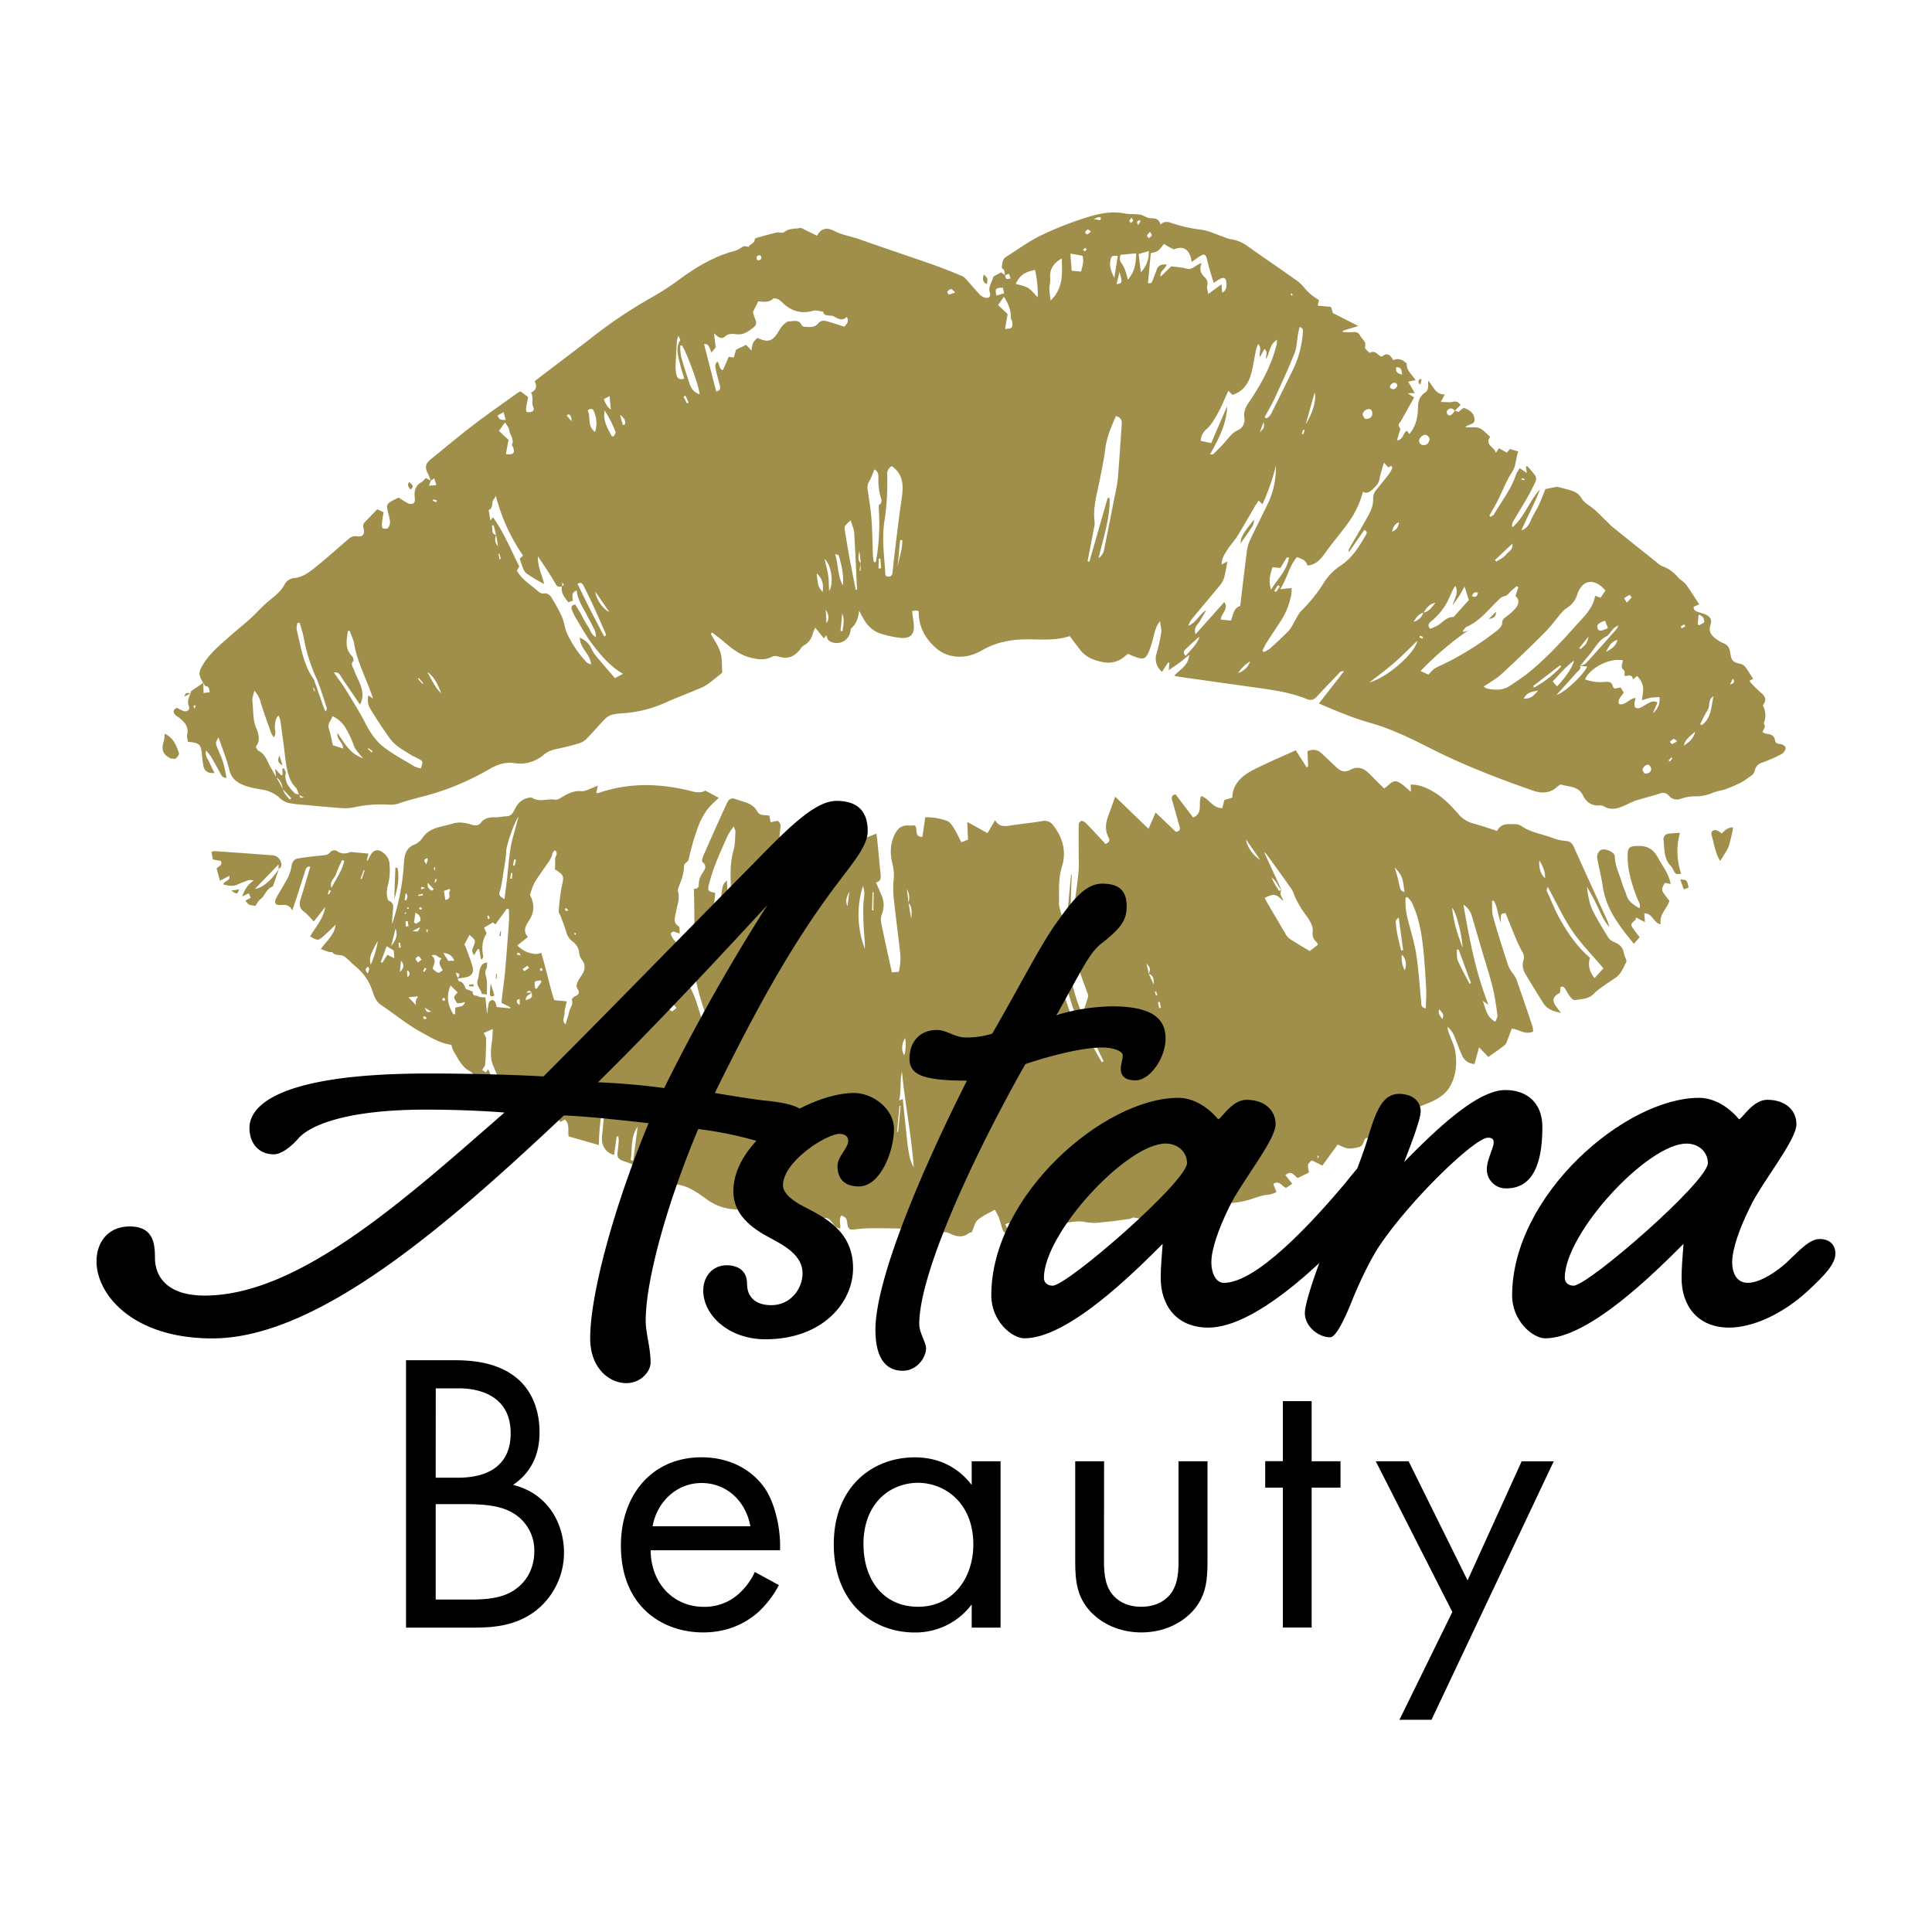 <svg id="Layer_2" data-name="Layer 2" xmlns="http://www.w3.org/2000/svg" viewBox="0 0 1000 1000"><defs><style>.cls-1{fill:#9f8f4a;}</style></defs><path class="cls-1" d="M98.61,358.84c.11-.38.1-.93.35-1.11,2.08-1.48,4.2-2.9,6.3-4.32,0,1.69.07,3.38.12,5.32l3.2-.48c-.45-1.45-.1-2.87-2-3.08-.51-.05-.92-1.1-1.38-1.7-2.65-4.17-2.5-5.68,0-9.7,3.61-5.89,8.91-10.12,13.94-14.61,3.49-3.11,7.18-6,10.64-9.14,2.95-2.69,5.58-5.74,8.59-8.35,3.32-2.86,7-5.23,9.06-9.41a6.34,6.34,0,0,1,4.38-3c5.07-.39,8.64-3.38,12.23-6.29,5.39-4.38,10.6-9,15.83-13.56,1.46-1.28,2.75-2.15,4.95-1.82,2.94.45,4.17-1.07,3.35-4.1a3,3,0,0,1,.66-3.22c2.11-2.21,4.24-4.4,6.42-6.66l3.28,1.51c-.27,1.69-.61,3.33-.76,5-.1,1.09-.25,2.42.27,3.21.3.45,2.41.44,2.81-.07a5.23,5.23,0,0,0,1-3.54c-.32-2.48-1.24-4.89-1.56-7.37a3.36,3.36,0,0,1,1.49-2.44,38.33,38.33,0,0,1,4.66-2.36,41.21,41.21,0,0,0,4.81,3,3.33,3.33,0,0,0,2.9-.11c.57-.45.65-1.85.54-2.78-.41-3.51.25-6.41,3.66-8.22.77-.41,1.28-1.3,2-2l2.65,1.34-1,2.64,3.88-.32c-.45-1.42-.76-2.37-1.13-3.55l-1.81,1.31a19.08,19.08,0,0,0-1.17-3.15c-2-3.55-1.78-5.6,1.23-8,7.36-6,14.62-12.07,22.14-17.84,7.27-5.57,14.82-10.78,22.25-16.14.64-.46,1.35-.81,2-1.19l4,3c-.34,1.71-.8,3.67-1.09,5.65-.1.69.12,2,.35,2.06a5.89,5.89,0,0,0,2.95-.27,1.9,1.9,0,0,0,.68-1.72c-1.44-2.48.05-5.39-1.41-8.07,2.6-1.19,3.28-3.2,1.87-5.87,1.06-.82,2-1.57,2.93-2.28,8.5-6.48,17-12.9,25.49-19.42A246.77,246.77,0,0,1,337.2,154a140,140,0,0,0,15.07-9.83c8.62-6.23,17.61-11.59,28-14.3a11.83,11.83,0,0,0,3.19-1.57c1.6-1,1.56-1.06,4.1-.52.56-1.62,3.12-1.68,3.09-4,0-.29,1-.7,1.62-.86,3.21-.9,6.42-1.79,9.66-2.56a11.83,11.83,0,0,1,2.64.11,2.2,2.2,0,0,0,1.3-.29c2.43-2.06,5.49-1.68,8.3-2.17.77-.13,1.71.57,2.54,1,2,.94,4,1.93,6.19,3,2.22-4.26,5.61-4.23,8.92-2.47,4.13,2.19,8.71,2.75,13,4.29,12.43,4.43,25,8.57,37.44,12.94,5.28,1.85,10.49,3.91,15.65,6.09,1.25.52,2.22,1.81,3.19,2.87,2.07,2.24,4,4.61,6.1,6.83a6.06,6.06,0,0,0,2.37,1.44c2.08.73,3.45-.42,2.77-2.58-.93-2.9,1-5.09,1.58-7.57.25-1.16,2.64-1.85,4.25-2.88.59.42,1.31.93,2,1.43.56,2.24.56,2.24,2.93,1.71-.29-.8-.58-1.57-.89-2.42l-2.15.83a16,16,0,0,0-.29-2.61c-.2-.72-1.4-.43-1.19-2.16.26-2.07.45-3.7,2.16-4.79,6-3.8,11.71-8,18-11.09a178,178,0,0,1,23.74-9.33c6.28-2,12.86-3.38,19.65-2.07,2.59.5,5.31.23,7.93.62,1.36.19,2.6,1.08,3.92,1.58a5,5,0,0,0,1.59.27c2.19.08,4.37.12,5.09,3.28,1.83-1.7,3.65-1.56,5.55-.85a75.57,75.57,0,0,0,15.57,3.52c4,.57,7.83,2.47,11.74,3.79a16.66,16.66,0,0,0,3.37,1.12,18.75,18.75,0,0,1,9.09,3.8c8.62,6.07,17.32,12,25.92,18.11a30.36,30.36,0,0,1,3.82,3.94,36.55,36.55,0,0,0,3.08,3c1.23,1,2.6,1.83,3.9,2.72-.21.89-.38,1.64-.66,2.83l6.86.65c.29.89.72,2.19,1,3.18l13.17,6.71-8.05,2.46c0,.21,0,.43,0,.64a50.58,50.58,0,0,0,5.5.08,3.15,3.15,0,0,1,3.53,1.89c1,1.86,3.37,3,2.44,5.88-.21.67,2.3,3.07,2.59,2.91,3-1.62,4.07,1.6,6.16,2,2.46-2,4-1.57,5.89,1.82a5.3,5.3,0,0,1,5.89.83c.4.34,1.12.73,1.11,1.07-.13,3.54,2.71,5.54,4.58,8.42l-3.83.84,3.42,5.89-3.7.05,3.37,2.21c-2.21,3.94-4.43,7.87-6.62,11.81-.71,1.27-2.32,2.33-.67,4.15.35.38-.34,1.74-.58,2.64-.29,1.09-.61,2.17-1,3.63,3.47-.44,3-4.08,5.21-5l1.12,1.73c3.47-4,4.43-8.71,4.51-13.55.06-3.27.71-6,3.63-7.9,2.1-1.36,1.63-3.65,1.61-6.18,2.86,2.88,3.72,7.24,8.65,7.09l-2.06,3.9c2.39,0,4.41.38,6.22-.07,2-.51,3,.37,4,1.59l-3,3c-1.34-1.66-2.77-1.42-4,0a2.1,2.1,0,0,0,.32,2c1,1,2.24.33,3.53-1.76.07-.1,0-.26,0-.39l2,.82,2.8-2.16c2.76,1.06,5.11,2.37,5.55,5.64s-2.93,2.46-4.75,4.48c2.83.1,5.32-.37,7.31.42s3.6,2.82,5.54,4.46c-2.86,4.22,2,5.06,3,8.32l1.51-2.39,4.17,2.28,1.53-1.91,4.39,1.31c-1.43,3.55-1,7.25-3.25,10.67-3,4.51-4.91,9.75-7.37,14.63-1.36,2.68-2.91,5.28-4.37,7.91l.59.62c.63-.44,1.5-.75,1.85-1.35,3.82-6.7,8.77-12.77,11.22-20.24a20.4,20.4,0,0,1,2.07-3.59l3.68,2.51c-.24-1.53-.37-2.4-.5-3.26l.64-.37a57.56,57.56,0,0,1,4.25,5,3.5,3.5,0,0,1,.13,2.89,90.08,90.08,0,0,1-4.16,8.2c-2.44,4.26-5,8.41-7.52,12.66a4.28,4.28,0,0,0-.38,3c6.41-5.41,8.76-13.66,14.28-19.64-2.66,7.28-6.49,14-9.56,21.15,2.92-.88,4.08-3.27,5-5.49a68.92,68.92,0,0,1,3.28-6.07c1.57-3.07,2.71-6.37,4.11-9.76l6-1.24c1.81.46,3.44.84,5,1.29,2.94.82,5.89,1.53,7.61,4.54,1.13,2,3,3.18,4.9,4.52,3,2.12,5.48,5,8.17,7.51,1,.91,1.8,1.95,2.82,2.77q11.38,9.17,22.82,18.25a12.09,12.09,0,0,0,3.25,2.27,18.13,18.13,0,0,1,8,5.69c1.19,1.38,3.06,2.21,4.13,3.66,2.43,3.28,4.56,6.79,6.92,10.38l-2.83,1.26c-.17,1.72.92,2.24,2.08,2.65,1.38.5,2.85.8,4.16,1.43,2.64,1.25,3.18,2.75,2.35,5.69a5.08,5.08,0,0,0,1.39,5.51,17.6,17.6,0,0,0,5.27,3.53c2.59,1,3.37,2.75,3.68,5.12.51,3.89,1.43,4.83,5,5.57a4.66,4.66,0,0,1,2.59,1.39c1.52,2,2.79,4.17,4.26,6.44l-1.68.77c0,.25-.09.6,0,.73a76.94,76.94,0,0,0,5.65,5.63c2,1.67,3.08,3.32,1.53,5.81-.21.33-.49.85-.37,1.11a10.43,10.43,0,0,1,.31,9c1.4,1.59-.11,2.93-.63,4.53a9,9,0,0,0,2.3.89c2.26.16,3.81,1,4.21,3.44.25,1.54,1.55,1.62,2.74,1.84,1.41.26,2.9,1,2.69,2.43a4.63,4.63,0,0,1-2.35,2.9,76.28,76.28,0,0,1-9.87,4.29,5.22,5.22,0,0,0-3.64,3.82c-.38,1.91-1.47,2.67-2.83,3.54a46.4,46.4,0,0,1-4,2.73,75.61,75.61,0,0,1-8,3.49c-2.38.87-5,1.14-7.29,2.13a22.07,22.07,0,0,1-9.33,1.71,23.56,23.56,0,0,0-7,1.29,5.39,5.39,0,0,1-6.12-1.64,3.92,3.92,0,0,0-4.65-1.1c-4.19,1.36-8.48,2.4-12.68,3.72a49.55,49.55,0,0,0-4.72,2.13c-3.7,1.61-7.4,3.23-11.43.85a4.19,4.19,0,0,0-2.27-.54c-4.15.31-7-1.63-8.68-5.19-2.33-4.9-7.26-4.34-11.31-5.59-.49-.16-1.39.64-2,1.15-3.72,3.32-8,3.54-12.42,2-18.29-6.36-36.34-13.32-53.62-22.13-9.88-5-19.9-9.88-30.57-12.91-9.17-2.59-17.84-6.25-26.77-10.1l13-16.65c-1.86-.38-2.44.88-3.25,1.72-3.63,3.75-7.25,7.49-10.77,11.33-1.55,1.7-3.09,2.17-5.27,1.29-9.13-3.7-18.83-4.86-28.48-6.22l-36.92-5.2c-.89-.12-1.77-.34-3.25-.64,3.17-3.28,7.38-5.25,7.88-10.79-2,1.58-3.45,2.87-5,4s-3.47,2.41-5.65,3.92l.36-3.9c-.42,0-.74,0-.81.06-1,1.54-2,3.11-3,4.69a8.63,8.63,0,0,1-2.86-9.47,82.31,82.31,0,0,0,2.41-10.89c.25-1.61-.32-3.36-.6-5.84-2.12,2.62-2.55,5-3.21,7.36a64.14,64.14,0,0,1-2.57,8.39c-1.7,3.87-2.86,4.19-6.94,2.77-1.24-.43-2.43-1-3.79-1.6a16.37,16.37,0,0,0-1.56,1.09,12.8,12.8,0,0,1-11.46,3.17c-4.76-.91-9-2.54-12-6.54l-5.23-6.93c-6.51,2.22-13.46,1.8-20.37,1.68-8.84-.14-17.24,1.16-25,5.69-5.24,3-11,4.23-17,2.56a17.68,17.68,0,0,1-6.59-3.52c-5.81-5-9.35-11.26-9.19-19.35a9.65,9.65,0,0,0-1.61-.3,11.93,11.93,0,0,0-1.83.35c.29,2.2.61,4.28.84,6.38.59,5.52-1.52,7.95-7,7.42A53.4,53.4,0,0,1,456,328c-4.31-1.31-7.27-4.35-9.37-8.27-.49-.92-1-1.83-2-3.65-.37,4.07-1.47,6.89-3.95,9.05-.5.43-.42,1.49-.63,2.26A7.16,7.16,0,0,1,429,331.56c-.71-.51-.89-1.75-1.34-2.71-.25.33-.6.77-1.22,1.56L422,324.88a22.66,22.66,0,0,0-1.21,2.79c-.73,2.68-1.93,4.91-4.58,6.24a7.85,7.85,0,0,0-2.12,2.3c-3.3,4.07-6.74,5.05-11.62,3.5a4.2,4.2,0,0,0-2.92.24c-3.59,1.86-7.07,1.42-10.87.5-5.86-1.42-10.21-5-14.56-8.75-1.76-1.52-3.68-2.86-5.53-4.29l-.68.66c1.73,3.21,4,6.25,5,9.67s.68,7.26.91,10.44c-2.47,2-4.46,3.66-6.54,5.2a20.61,20.61,0,0,1-4.07,2.5c-6.63,2.82-13.38,5.36-19.95,8.31a63.2,63.2,0,0,1-20.92,5,28.22,28.22,0,0,0-5.52.75,8.56,8.56,0,0,0-3.64,2.14c-3.25,3.35-6.25,6.95-9.52,10.28a9.62,9.62,0,0,1-4,2.42c-4,1.18-8,2.15-12,3a14,14,0,0,0-6.11,2.76A18.49,18.49,0,0,1,266.27,395c-4.71-.74-9,.79-13,3.11A137,137,0,0,1,224,410.85c-6,1.77-12.13,3.06-18,5.16a14.52,14.52,0,0,1-5.52.43,66.85,66.85,0,0,0-17.5,1.48,22.87,22.87,0,0,1-6.35.34c-6.4-.45-12.78-1.07-19.17-1.66a59.66,59.66,0,0,1-8.15-1,10.2,10.2,0,0,1-4.44-2.5,17.12,17.12,0,0,0-8.46-4.25c-2.86-.63-5.82-.93-8.59-1.84-4.27-1.41-7.93-3.39-9.14-8.57-1.27-5.4-3.48-10.58-5.61-16.84-.7,1.5-1.23,2.15-1.27,2.84a5.71,5.71,0,0,0,.58,2.31c1,2.61,2.26,5.15,3.09,7.82s1.16,5.18,1.78,8c-1.79.23-2.47-.94-3.17-2.23-1.58-2.93-3.18-5.85-4.86-8.72a30.35,30.35,0,0,0-2.57-3.17c-.68,3.15,1.13,4.52,1.76,6.23a52.21,52.21,0,0,0,2.68,5.41c-3.48.27-5.18-.8-5.82-3.73a40,40,0,0,1-.63-4.76c-.6-6.5-1.1-7-7.42-7.67-.12-1.24-.6-2.62-.33-3.83.92-4.13-1.49-6.47-4.26-8.7A16,16,0,0,1,90.71,370c-1.24-1.36-1.17-2.61.81-3.66A30.22,30.22,0,0,0,94.89,368c1.87.66,3.66-.66,2.91-2.32-1.17-2.63.08-4.64.81-6.86ZM256.79,277c-.55,1.72-1.05,3.44,1,5.77l-1-5.77c-.43-1.73-.87-3.47-1.3-5.2l-1,.31C255.36,273.71,253.87,276.09,256.79,277Zm188.77,14.56c-.23,1.27-.47,2.53-.71,3.8l.56.06.15-3.85q-.37-3.27-.76-6.54C444.56,287.28,443.58,289.69,445.56,291.56ZM146.39,408.48c-.42-2.45-1.07-4.77-3.47-6.1-.16-1.35-.31-2.7-.52-4.5,1.19,1.31,2.13,2.36,3.11,3.37.08.08.43-.09.73-.16,0-1.06-.08-2.14-.12-3.21l.84-.25c.34.85,1.08,1.77.94,2.52-.85,4.56,1.8,7.51,4.6,10.35.53.54,1.62.53,2.45.78.12,1.16.42,2.14,2.23,1.42l-2.4-1.28c-.57-1.3-.84-2.91-1.77-3.86-2.88-2.95-3.91-6.64-4.62-10.44-.66-3.5-1-7.08-1.44-10.61-.61-4.61-1.21-9.22-1.88-13.81a11.2,11.2,0,0,0-.95-2.33c-1.68,1.71-1.63,3.56-1.86,5.37s1.08,3.79-.59,5.88a16,16,0,0,1-1.35-2.3c-1.82-5.15-3.69-10.29-5.32-15.49a13.67,13.67,0,0,0-3.37-6.35c-.42,2.14-1.19,3.83-1,5.39.61,4.68.06,9.5,2,14,1.37,3.2,2.23,6.58-.29,9.71.61.86.93,1.78,1.55,2.09,2.71,1.37,3.89,3.81,5.09,6.37s2.68,4.82,4,7.22l3.43,6.12c.56,2.31,2.14,3.82,3.54,5.47l.84-.7Q148.62,410.84,146.39,408.48Zm590.35-91.41c3.11-.43,4.38-3.13,6.28-5.05-3.11.47-4.77,2.68-6.19,5.16-2.7.49-3.82,2.71-5.2,4.65A7.25,7.25,0,0,0,736.74,317.07Zm81.06,27.57c1-.42,2.38-.57,3.07-1.32,5.41-5.89,10.71-11.89,16-17.89a6.11,6.11,0,0,0,.73-1.64,7.16,7.16,0,0,0-3.16,2.36c-1,1.09-1.73,2.63-2.94,3.22-3.71,1.81-5.5,5.26-7.85,8.28-1.85,2.39-3.86,4.65-5.79,7,.59,1.85-1,2.57-1.92,3.58-3.26,3.74-6.62,7.39-10.31,11.48C810,358.48,820,348.85,821.52,345ZM290.93,303.46c-1.19.3-2.3.54-3.11-.86-1.32-2.3-2.74-4.56-4.18-6.79-1.7-2.64-3.47-5.24-5.21-7.85-.25,5.17,2.09,9.48,3.23,14.3a78.08,78.08,0,0,1-8.9-5.27,5.22,5.22,0,0,1-1.72-2.14c-.78-1.81-1.35-3.7-2.06-5.7l1.75-1.59a96.09,96.09,0,0,1-14.08-30.93,9.67,9.67,0,0,1-1,1.74c-1.58,1.56,0,4.64-2.72,5.61.28,1.68.56,3.36.89,5.36.69-.79,1.08-1.24,1.38-1.57,5.63,7.86,9.19,16.78,13.59,25.41-.38.63-.83,1.4-1.28,2.16,2.37,4.23,6.22,6.75,9.72,9.6,1.38,1.13,2.52,2.65,4.84,2.17a3.84,3.84,0,0,1,3,1.62,86.42,86.42,0,0,1,5.76,10.45c1.22,2.75,1.44,5.95,2.69,8.68A54.34,54.34,0,0,0,303.86,343a6.53,6.53,0,0,0,2.09.87c-.4-5.42-5.82-8.25-5.83-13.78a10.92,10.92,0,0,1,5.89,5.42,22,22,0,0,0,2,3.44c3.3,4,6.71,7.89,10.28,12.06l4.18-2.23c-6.74-3.95-11.27-9.41-15.57-14.95-3.33-4.29-5.93-9.14-8.77-13.8a25,25,0,0,1-2.19-4.65c-.49-1.37.19-2.28,1.8-2.47,1.16,1.93,2.35,3.82,3.46,5.76a47.19,47.19,0,0,0,3.13,5.57c1.26,1.63,1.4,4.19,4.2,5.6a14.43,14.43,0,0,0-.59-3.4c-1.39-2.87-2.93-5.67-4.4-8.49-2-3.91-4.66-7.57-5-12.35-3,1-2.27,3.29-2,5.29l-2.3.86c-2.2-2.56-4-5-3.42-8.43,1.16-.41,1.16-.41.3-1.94Zm362.49,33.28c.26.25.51.51.76.77a18.66,18.66,0,0,0,3.31-1.94c3.27-3,6.51-6,9.59-9.11a24.64,24.64,0,0,0,2.68-4.27c1.33-2.13,2.3-4.65,4.08-6.32a79,79,0,0,0,11.66-14.69,29.51,29.51,0,0,1,8.67-8.61c5.84-3.89,9.3-9.7,12.75-15.53.55-.94,1.05-1.93-.76-2.77l-8,11.53a2.65,2.65,0,0,1,.29-2c3.52-6.12,7.2-12.15,10.5-18.38a15,15,0,0,0,1.81-7.15,6.5,6.5,0,0,1,1.59-4.67c2.26-2.8,4.53-5.59,6.73-8.44a12.07,12.07,0,0,0,1.46-2.75c.12-.28-.16-.72-.32-1.35l-1.64.83-2.2-2.38a70.83,70.83,0,0,0-2.31,8.2c-.36,2.36-1.79,3.86-3.31,5.26s-3,2.85-5.31,1.54A47.47,47.47,0,0,1,697.54,271c-3.6,5-7.62,9.62-11.2,14.6-2.53,3.52-5,6.85-9.69,7.1-.57-2.93-3-3.34-5.31-4.37-4.24,4.8-5.06,11.12-8.76,16.64l5.93-.62a20.11,20.11,0,0,1,0,2.34,36.4,36.4,0,0,1-5.67,14.85c-2.33,3.57-4.71,7.12-7,10.73C654.9,333.66,654.21,335.23,653.42,336.74ZM392,174.91c.41.16.88.37,1.35.55,4.3,1.68,6.31,1,9-2.88a30.47,30.47,0,0,1,2.67-4c.93-1,2.26-2.24,3.42-2.25,2.27,0,5.2-1.24,6.54,2.08a1.78,1.78,0,0,0,1.36.71c2.49.13,5.16.66,7-1.6a3.88,3.88,0,0,1,4.31-1.32c3,.81,5.95,1.82,9.36,2.89.76-1.1,2.73-2.12,1.33-5.11-2.44,2.46-4.64.92-6.7-.19-1.9-1-5.18.43-5.55-2.52-1.94-.18-3.77-.84-5.27-.41-5.92,1.74-10.89.23-15.34-3.73a13.31,13.31,0,0,0-2.4-2.08c-.85-.43-2.42-.91-2.83-.5-2.42,2.36-5.34,1.51-7.77,1.45l-2.81,5.55c.37,1.1.79,2.63,1.39,4.09a3,3,0,0,1-.81,3.65c-2.66,2.14-5.33,4.24-9.22,3.69-1.73-.25-4.22-.22-5.28.81-2.27,2.17-3.76.95-6.18-1.27.39,3.15.64,5.2.89,7.25l-2.22,2.68c-1.66-4.23-1.66-4.23-3.83-4.38,2.11,8.26,4.2,16.4,6.29,24.55,2.34-.46,2.23-1.85,1.82-3.41-.69-2.58-1.42-5.15-2-7.76-.32-1.45-.66-3.05.82-4.26,1.24,1.36.61,3.65,2.83,4.44,1.05-2.42,2.07-4.74,3-6.94l2.6.39c.48-1.59.91-3,1.26-4.13l5.15-2.45,1.39,1.44,1.4,1.44C389.6,177.24,389.6,177.24,392,174.91ZM831,305.67c-5.78-6.71-12-5.75-14.61,2a12.09,12.09,0,0,1-5.17,6.86,11.86,11.86,0,0,0-2.72,2.32c-3,3.43-5.6,7.16-8.79,10.36q-11,11.06-22.49,21.66c-2.68,2.47-6,4.25-9.23,6.48.67.47,1.06.94,1.53,1,4.13.91,8.23,1.14,12-1.37,3.32-2.23,6.69-4.41,9.79-6.92,10.53-8.53,19.38-18.73,28.43-28.74,2.82-3.11,5.1-6.5,5.9-10.94l2.78,1ZM618.8,328.3l14.91-16.71c2.48,3.78-1.89,6.08-1.82,9.14l5.19.48c1.4-2.93,1.26-6.52,4.85-7.55,1.15-9.58,2.24-19,3.46-28.38a19.33,19.33,0,0,1,1.62-5.69c3.06-6.51,6.34-12.91,9.45-19.4,2.92-6.06,3.94-12.56,4-19.3a116.91,116.91,0,0,1-7,20.09l-2-1.86c-.6.9-1.06,1.5-1.44,2.16-3.18,5.4-6.25,10.86-9.54,16.18-1.54,2.49-3.67,4.6-5.18,7.09-1.37,2.24-3.09,4.49-2.92,7.63l2.93-1.58c-.66,3.31-1,6.09-1.81,8.76a12.34,12.34,0,0,1-2.44,4.07c-4.82,5.87-9.76,11.65-14.58,17.52a12.88,12.88,0,0,0-1.38,2.95c4.18-1.71,5.67-6,9.2-8.07-1,2-2.21,3.72-3.21,5.6S617.62,324.49,618.8,328.3Zm33.36-143.5c-.78-2.2,1.27-4.39-.95-6.73a25.56,25.56,0,0,0-1.12,3.1c-.75,3.65-1.31,7.35-2.16,11-1.32,5.66-4,10.31-10,12.22l-2.15-2.11c-1.84,4-3.37,7.87-5.36,11.47-1.66,3-3.45,6.2-6,8.45a8.21,8.21,0,0,0-2.92,6l5.4,1.15c2.87-6.64,5.57-12.89,8.28-19.14-.25,9.21-4.39,16.94-8.88,25,.9-.1,1.55,0,1.81-.22,2.07-2.06,4.15-4.13,6.08-6.33s3.51-4.71,6.58-6a5.93,5.93,0,0,0,3.34-6.29c-.54-3.13.53-5.44,2.13-7.81,6.3-9.33,11.77-19.07,14.5-30.12a22.91,22.91,0,0,0,.26-2.63c-4,2.52-3.7,6.73-5.68,10-.32-1.9,1.22-3.53-.87-5.19Zm87.21,164.38a25.74,25.74,0,0,1,2.75-2.82,16.51,16.51,0,0,1,3.15-1.71,151.28,151.28,0,0,0,29.21-18c1.31-1,3-2.61,3-4,0-2.08,1.12-2.66,2.37-3.63a27.61,27.61,0,0,0,4.68-4.28c1.61-2,2.15-4.29-.11-6.24l1.46-4.5-.84-.59-2.82,2.41c-1.08.94-2,2.49-3.25,2.7-1.83.3-2.74,1.41-3.87,2.51-5,4.81-9.21,10.44-15.82,13.32-.91.39-1.49,1.51-2.22,2.29l.5.47,2.35-.8a161.68,161.68,0,0,0-24.62,21ZM562.93,290.44l.91.34q4.75-16.54,9.5-33.1l1,.22c.26,10.5-3.3,20.39-5.71,31a7.22,7.22,0,0,0,3-5.14q2.42-12,4.75-23.93c.79-4,1.81-8.1,2.19-12.2.85-9.3,1.32-18.63,2.06-27.94.19-2.36-.65-3.67-3-4.33-2.56,5.66-4.86,11.13-5.58,17.22-.6,5-1.71,10-2.64,15C568,255,565.59,262.27,566.56,270a13.19,13.19,0,0,1-.46,4C565.07,279.48,564,285,562.93,290.44Zm-390.1,57.71c2.22,3.18,4.34,5.9,6.13,8.82,3.54,5.79,7.19,11.56,10.27,17.6,2.47,4.84,5.53,9.21,9.74,12.39,4.88,3.69,10.34,6.61,15.61,9.77a13.37,13.37,0,0,0,3.26,1c1.18-3.62,1.19-3.64-1.27-5-1.27-.72-2.65-1.25-3.89-2-3.92-2.47-8.15-4.67-10.91-8.52q-5.24-7.32-9.9-15a8.89,8.89,0,0,1-1.18-7.28l2.38,1.64c-3.19-9.87-8.06-18.46-9.72-28.17-.4-2.32-1.52-4.51-2.32-6.75,0-.08-.22-.13-.34-.13a2.74,2.74,0,0,0-.62.12c-.64,4.51-1.76,9.07,2.16,13,.54.54,1,2.11.64,2.48-1.64,1.85-.12,3.13.41,4.69,2,5.78,6.54,11.13,3.07,17.88-3.14-4.62-6.28-9.21-9.42-13.82C176,349.32,175.26,347.6,172.83,348.15Zm288.8-106.87a4.46,4.46,0,0,0-2.44,4.3,129.57,129.57,0,0,1-1.49,24.72c-1.32,9,.1,18.09.56,27.13,0,.23.26.45.47.81,1.75.48,3,.22,3.26-2,.27-2.79.56-5.58.9-8.36,1.2-9.92,2.34-19.83,3.8-29.72C467.56,252.26,468,245.72,461.63,241.28ZM858.94,360.84a42.31,42.31,0,0,0-4.54.32c-1.48.27-2.92.8-4.5,1.25.52-5.67,1.81-7.53-2.48-12.52l-2.28,1.78c-.2-3.21-2.66-1.5-4.29-1.88-.06-1.06.25-2.42-.21-2.76-2.14-1.6-.86-3.48-.56-5.23-6.82-1.37-16.88,3.65-19.69,9.84a22.91,22.91,0,0,0,10.49,1.29c2.42-.17,3.48.36,4,2.56.07.33.51.57.85.94l3.09-.6,1.57,2.59c-.94,2.07-3.31,3.26-2.44,6,3.53.93,5.36-3.1,8.72-3.11a11.8,11.8,0,0,0-.65,2.51c0,.85,0,2.06.47,2.48a3,3,0,0,0,2.52,0c1.46-.61,2.76-1.61,4.19-2.32s2.81-1.54,4.71-.33l-2.39,5.52A9.1,9.1,0,0,0,858.94,360.84ZM595.65,131l-1.46,15.47c1.65.54,2.07-.46,2.46-1.5.66-1.74,1.39-3.46,2-5.22.81-2.52,2.65-3,5.14-2.89-.37,2.43-3.52,3.09-3.15,6.39,2.25-2.15,4-3.87,5.63-5.39,2.75.39,5.34.42,7.7,1.17,3.13,1,4.71-1.9,8-2.87-1.34,3.24-.43,5.47,1.49,7.24a4.29,4.29,0,0,1,1.38,4.55c-.22,1,.24,2.22.52,4.23l6.84-5c.16,1.63.27,2.83.41,4.32,2.47-1.41,2.24-3.48,2.11-5.43-.14-2.13-1.31-2.75-3.23-1.72-1.22.66-2.33,1.52-3.25,2.12-.7-2.28-1.33-4.22-1.89-6.18s-1.22-4.18-1.67-6.31-1.31-2.76-3.23-1.58c-1.55.94-3,2.06-4.65,3.21-.86-6.48-4.24-8.71-9.25-6.5-.83-.43-1.66-.83-2.47-1.29s-1.75-1-2.59-1.57C599.4,130.17,599.25,130.28,595.65,131ZM452.28,291l1.05-.12c.12-.63.24-1.26.35-1.9a111.51,111.51,0,0,0,1.21-25.09c0-.89-.25-2.31.2-2.61,1.73-1.14,1.12-2.72.76-3.92a31.58,31.58,0,0,1-1.19-9.85c0-1.61.07-3.49-2.14-4.52a40.24,40.24,0,0,1-2.62,6.2,5.92,5.92,0,0,0-.77,4.5c.73,5,1.56,9.91,1.94,14.9.46,6.09.48,12.22.74,18.33C451.87,288.3,452.12,289.66,452.28,291Zm308,19.58-2.22-7c-1.22,2.16-2,3.72-3,5.2s-2.11,3-3.17,4.5c.86-3.41,3.26-6.31,1.42-10.05a14.39,14.39,0,0,0-1.93,3.42c-.83,1.8-1.56,3.66-2.56,5.37A32.87,32.87,0,0,1,741,321.4c-1.29,1-2.42,2.17-.72,4.1l2.88-1.24c3.17-1.38,5.13-5,9.13-4.91.18,0,.39-.33.57-.53ZM177.52,387.42c.33-3.14-3.44-4.5-2.86-8,3.66,5.14,6.34,10.69,13.18,13.05-1.86-2.46-3.79-4.14-4.55-6.24a54,54,0,0,0-4.06-8.84,15.2,15.2,0,0,0-7.19-6.72c-.43,2.25-2.71,3.61-1.87,6.31,1,3,1.5,6.15,2.11,8.77C174.1,386.32,175.59,386.8,177.52,387.42Zm477.06-171.5.89.62c1.93-.82,2.65-2.72,3.51-4.45,3.54-7.12,7.09-14.23,10.57-21.38a52.07,52.07,0,0,0,4.78-18.45c.09-1.09.45-2.42-1.65-3-.28,1.26-.58,2.34-.78,3.45-.6,3.39-.62,7-1.86,10.14-3.13,7.91-6.73,15.63-10.3,23.35C658.21,209.55,656.31,212.69,654.58,215.92ZM442.93,305.31l.66-.07c-.47-9.8-.84-19.61-1.46-29.4-.14-2.13-1.14-4.21-1.8-6.53-3.42,3-3.43,3-2.88,6.27.77,4.59,1.51,9.18,2.36,13.75C440.8,294.67,441.88,300,442.93,305.31Zm-287.87,17-1.2.21c-.11,1.15-.53,2.38-.27,3.44,2.15,8.82,3.35,18,8.83,25.67a5.44,5.44,0,0,1,.54,1.48c1.59,4.51,3.16,9,4.76,13.53a15.91,15.91,0,0,0,.8,1.6,2.19,2.19,0,0,0,.58-2c-1.79-5.25-3.3-10.64-5.56-15.69a88.79,88.79,0,0,1-6.4-20.84A73.51,73.51,0,0,0,155.06,322.34ZM549.58,133.77c-4.25,2.38-6.41,5.53-6,10.26.14,1.83-.43,3.7-.41,5.55a59.49,59.49,0,0,0,.65,5.95C550.61,148.91,549.73,141.38,549.58,133.77ZM353.07,178.88h-1a31.21,31.21,0,0,0,.49,5.75c1.22,4.49,2.74,8.89,4.12,13.34.89,2.88,2.41,5.18,5.46,6.11C362,200.42,355.93,183.61,353.07,178.88Zm182.68-39.17c-5.52,1.08-7.9,2.84-10,7.2,2.1.65,4.41,1,6.25,2.05s3.18,3,5.16,4.9A61.28,61.28,0,0,0,535.75,139.71Zm52.34-8.6-8.11.79c-.46,1.78-.54,3,.55,4.38a17.24,17.24,0,0,1,2.18,4.6c.45,1.18.68,2.45,1.07,3.92C586.85,141.11,587.9,137.76,588.09,131.11ZM708.83,353.22c9.85-2.77,23.89-15.65,24.75-21.53-3.9,3.74-7.71,7.7-11.84,11.29S713.15,349.82,708.83,353.22Zm-50.2-59.62c-1.69,5.25-1.89,7.67-.74,11.66,3.35-5.74,8.36-9.93,9.27-16.81-.77.15-1.15.11-1.25.26-1,1.66-2,3.36-3.18,5.27ZM312.71,329.38l.72-.23c0-.38.22-.83.08-1.13-2.18-5-4.36-10-6.63-14.93-1.44-3.14-3-6.21-4.52-9.32-.75-1.51-1.56-2.84-3.42-1.51,2.32,4.71,4.5,9.25,6.78,13.74S310.38,324.92,312.71,329.38ZM261.87,235c3.73.63,4.78-.44,3.72-3.47-.17-.48-.77-1.06-.64-1.33,1.39-2.84-1.11-5-1.36-7.52-.13-1.33-1.32-2.55-2.18-4.07-1.22,1.69-2.1,2.93-3.17,4.43l5,4.67C262.78,230,262.35,232.34,261.87,235Zm259.67-72.44c-.37,2.16-.79,4.65-1.33,7.8,1.38-.29,2.73-.18,3.35-.81s.45-1.91.38-2.9c0-.71-.74-1.4-.72-2.09.08-4-1.29-7.43-3.6-10.94-1.09,1.56-2,2.8-3,4.26Zm32.51-31.3c.23,3.16.43,6,.64,8.87l4.84.45c.74-2.7,1.58-5.32.79-8.21ZM354.19,196c-.68-2.29-1.49-4.52-2-6.83-1-4.33-2.81-8.68-.13-13.09.16-.26-.37-.94-.93-2.27a17.13,17.13,0,0,0-.75,2.62c-.28,4.5-.56,9-.72,13.51a17.84,17.84,0,0,0,.47,3.9C350.54,196,351.86,196.65,354.19,196ZM805.91,355.28c4.3-4.42,8-9.95,8.85-13.37-4.42,3.16-7.49,7.11-11.09,10.8ZM590.52,140.89a14.49,14.49,0,0,0,4.08-10.95l-5.26,1.56C589.75,134.72,590.14,137.81,590.52,140.89ZM436.26,303c.57-5.32-.64-10.41-2.1-15.45-.1-.33-1-.44-1.91-.82C434,292.44,433.48,298,436.26,303ZM316.61,225.78l1,.15c.35-.77,1.19-1.73,1-2.28a53.36,53.36,0,0,0-5.68-11.18C312,218.1,314.64,221.82,316.61,225.78ZM308,223.56a14.92,14.92,0,0,0-.5-10.41c-.56-1.51-1.47-2.13-3.35-.74C306,215.74,303.68,220.47,308,223.56Zm579,136.78c-3.09,1.5-1.68,4.89-3.13,7.15s-2.62,4.91-3.9,7.39l.92.41C885.93,371.64,885.64,365.65,886.93,360.34ZM578.53,132.43c-3.19,0-3.15,0-3.63,1.75-.87,3.14,0,5.95,1.88,9.59C577.44,139.52,578,136.17,578.53,132.43ZM429.17,305.83c2.61-3.87,1-13.93-2.35-16.44.71,3.15,1.48,5.76,1.86,8.43S429,303.16,429.17,305.83Zm246.67-86.21c3.93-6.42,5.69-13.17,4.58-16.36Q678.13,211.46,675.84,219.62ZM808.06,345l-.52-.69-14,10.8.54.72A53.59,53.59,0,0,0,808.06,345Zm22.75-23.72c-3.51,1.16-4.48,2.18-3.93,3.85s1.71,1.71,5.4,0C831.83,324,831.37,322.76,830.81,321.31ZM613.7,339.5c2.7-3.19,5.86-5.91,7.22-10-2.61,2.09-5,4.34-7.38,6.64C612.56,337.08,612.34,338.14,613.7,339.5Zm93-122.68c2.38.07,3.55-1,3.57-2.61,0-1.26-.2-2.5-1.89-2.46s-3.3,1.74-3,3.13A5.66,5.66,0,0,0,706.67,216.82ZM425.79,306.39c.55-4.09-.11-7-3.09-9.6C423.49,303.66,423.52,303.77,425.79,306.39Zm348-16.53.68.82c1.72-1.16,3.84-2,5-3.57s3.8-2.46,3.36-5.74ZM740,226.81c-.42-.39-1-1.48-1.91-1.69-1.49-.38-3.57,1.53-3.54,3a2.14,2.14,0,0,0,2.25,2.23C738.53,230.44,739.79,229.33,740,226.81Zm-518.82,121c2.21,3.82,3.87,8,7.25,11.06C226.68,354.81,225.17,350.54,221.22,347.85ZM467,279.58l-1.1-.08-1.53,16.28C464.66,290.31,467.21,285.11,467,279.58ZM851.14,400.3c2,.34,3.54-.7,3.49-2.22a2.86,2.86,0,0,0-1.15-2.13c-1.17-.6-3.35,1.08-3.28,2.51C850.24,399.19,850.91,399.88,851.14,400.3Zm-543-94.05c.44,4.17,4.26,9.32,7.21,10.46C312.86,313.11,310.5,309.68,308.14,306.25Zm563.42,79.66c2.72-1.78,5.16-3.75,5.81-7.18C875.09,380.85,872.3,382.52,871.56,385.91Zm-75.47-28.43c-4.67.71-6,1.49-7.46,4.2C792.12,361.5,793,361.05,796.09,357.48ZM519.74,151.81c-.24-1-.47-2-.68-2.89-3.85.05-4.09.42-3.29,4.08ZM315.51,205l-2.94,1.58c.8,2.23,1.69,4.1,3.61,5.39ZM435.06,326.66h1c.41-3,1.22-6-.13-9.11Zm447.07-4.5c0-2.68-1.37-3.59-2.92-4-.17,1.75-.33,3.31-.43,4.86,0,.17.33.37.65.68ZM831.2,337.5c2.62-1.51,5.25-3,6-6.26C833.82,332,832.65,334.9,831.2,337.5ZM260.66,213.29l-3.2,1.82c.48.67.84,1.56,1.49,1.94s1.61.22,2.79.33C261.39,216,261.13,215.06,260.66,213.29ZM725.71,193.9c-.22-1.88-.13-4-3-3.81C722.15,192.74,723.82,193.42,725.71,193.9ZM817.4,335.46l.72.52c3.17-2.79,3.21-2.86,4.14-6.58C820.41,331.72,818.91,333.59,817.4,335.46ZM842,311.92a25.23,25.23,0,0,0,2.47-2.66c.1-.14-.89-1.36-1-1.3a23.85,23.85,0,0,0-2.85,1.64ZM577.94,147.07c3.06-.42,3.13-.76,1.5-6.27C578.88,143.13,578.46,144.88,577.94,147.07Zm141.5,53.65c1.54,1.2,2.84.9,3.74-.82a1.69,1.69,0,0,0-.54-1.57c-1.46-.58-2.47.21-3.16,1.48C719.37,200,719.45,200.31,719.44,200.72Zm-72.36,141.6a18.77,18.77,0,0,0-6.2,6A9.49,9.49,0,0,0,647.08,342.32ZM322.38,220l1-.19c.76-2.23-.61-3.74-2.48-5.12Zm398.19,55.16c2.51-.95,3.12-2.55,3.59-4.81C721.68,271.2,721.14,272.84,720.57,275.12ZM494.43,151.28c-1.14-.89-1.78-1.77-2.26-1.69a3.48,3.48,0,0,0-1.85,1.49c-.13.17.6,1.38.89,1.36A14,14,0,0,0,494.43,151.28Zm-67,164.35c.12,2.3.23,4.61.35,6.91C429.56,320.15,428.71,317.88,427.47,315.63Zm224.64-91.84c2.35-2.44,2.35-2.44,2-5.46ZM595.17,120c-.69.86-1.32,1.36-1.49,2-.08.32.66.86,1,1.29.51-.49,1.2-.9,1.47-1.51C596.31,121.42,595.67,120.78,595.17,120Zm273,263.65c-1-.64-1.61-1.3-1.91-1.18a9.68,9.68,0,0,0-2,1.5c.43.4,1,1.2,1.27,1.13A11.89,11.89,0,0,0,868.15,383.6ZM454.7,294.2l1.36-.06c-.11-1.67-.23-3.35-.34-5l-.84,0ZM765,306.82c-1.83-.7-2.51.22-3.13,1.72C763.85,309.46,764.56,308.61,765,306.82Zm131.86,44.41-1.35,3C897.58,353.7,898.18,353,896.87,351.23ZM393.57,132.14c-1.54-.12-2.25.57-1.86,2.1a1.41,1.41,0,0,0,1.28.46C394.22,134.18,394.38,133.26,393.57,132.14Zm171.11-12.43c-.81-.44-1.46-1-1.74-.9a3,3,0,0,0-1.29,1.52c-.07.17.92,1.1,1.13,1A8.7,8.7,0,0,0,564.68,119.71Zm21-7.06c-.53.8-1,1.25-1.11,1.77-.05.29.57.7.88,1,.37-.42.9-.79,1-1.27C586.58,113.89,586.1,113.41,585.68,112.65ZM294.13,214.46l-.83.66,2.57,2.92C295.74,216.47,295.77,214.85,294.13,214.46ZM569.56,114c.09-.44.18-.88.26-1.31-1.05-.69-2.41.16-3.72.74ZM218.73,354l.37-.34-2.28-2.73-.51.46Zm653.59-29.82c-.19-.33-.38-.66-.58-1a16.38,16.38,0,0,0-1.74,1.09c-.07.06.28.65.43,1Zm-680,65.26.61-.55-2.21-1.66c-.11.14-.21.28-.31.43Zm66.25-99.91.65-.34c-.26-.86-.51-1.72-.77-2.58l-.44.11C258.22,287.67,258.41,288.6,258.59,289.54Zm96.21-84.76-1,.61c.6,1.14,1.19,2.28,1.79,3.41l.86-.44C355.92,207.17,355.36,206,354.8,204.78Zm307.65,98.77-1-.65-1.87,2.93.9.58C661.16,305.46,661.81,304.51,662.45,303.55Zm125.39-56.06-.33.74,1.56.35c0-.19.14-.52.09-.54C788.74,247.83,788.28,247.66,787.84,247.49ZM225.78,260l.37-1-1.93-.48-.24.65ZM589.11,116.51c.54-.87.91-1.48,1.26-2.11,0,0-.43-.39-.62-.36C588.61,114.25,588.11,114.82,589.11,116.51ZM735,329.06c-.09.3-.19.6-.29.9l1.56.57a4.54,4.54,0,0,0,.25-.89A13.23,13.23,0,0,0,735,329.06Zm-633.7,36.07-.7-.07c-.15.21-.47.47-.42.63a5.23,5.23,0,0,0,.59,1.12C100.94,366.25,101.11,365.69,101.29,365.13Zm574-142.46-.77-.26-.74,2.1.79.27Zm-6.66-70.83-.64.4a4.37,4.37,0,0,0,.55.78,1.17,1.17,0,0,0,.53-.32A5.38,5.38,0,0,0,668.61,151.84ZM560.53,129.23c.48.41.89.87,1,.82a2.7,2.7,0,0,0,.89-1c.05-.08-.49-.69-.66-.65A4.55,4.55,0,0,0,560.53,129.23ZM162.74,357.79l.34-.14-.63-1.6-.46.2ZM863.65,393.6c.24.19.48.38.71.58l1.27-1.8-.49-.37Z"/><path class="cls-1" d="M424.26,427.15c1.68-2.53,4-2.25,6.31-1.81,4.2.79,8.4,1.63,12.61,2.3,2.24.36,3.65,1.33,4.13,3.63a10,10,0,0,0,1.16,2.23l5.19-2c.21,1.72.4,3.13.54,4.55.53,5.32,1,10.63,1.54,16,.2,2,.48,4.14-2.36,4.67,1.15,2.6,2.12,4.74,3,6.91a12.38,12.38,0,0,1,.14,9.38,8.53,8.53,0,0,0-.5,4.28c1.75,8.61,3.68,17.19,5.6,26l3.61-.27a30.4,30.4,0,0,0,.52-11.28c-1-8.88-2.19-17.73-3.13-26.62a43.85,43.85,0,0,1-.07-9.58,23.12,23.12,0,0,0-.61-8.3c-1.17-4.76-1.31-9.51.62-14.17,1.5-3.62,3.63-6.21,8-5.77a19.72,19.72,0,0,0,2.87-.11c2,1.71-.66,5.95,4,6,.5-3.45,1-6.7,1.48-10.18a32.47,32.47,0,0,1,11.14,1.82c1.43.45,2.65,2.19,3.55,3.61,1.48,2.33,2.62,4.88,4,7.55l3.44-1.37c-.12-2.94-.24-5.7-.39-9.21l10.49,5.84c1.34-2.31,2.53-4.36,3.91-6.72,2,3.51,5,3.24,8.12,2.73,5.4-.88,10.87-1.31,16.25-2.28a5.52,5.52,0,0,1,5.87,2.4c4.91,6.32,6.72,13.57,4.39,21.13-2,6.34-1.43,12.71-1.54,19,0,2.82,1.63,5.77,1.74,8.85a63.81,63.81,0,0,0,1.23,11.07l3.26-34.72h.35c-.46,13.16-1,26.32-1.37,39.48-.35,11,2.15,21.47,6.31,31.58.09.22.37.35.72.65,1-2.87,2-5.64,2.82-8.47a4.37,4.37,0,0,0-.48-2.29c-.79-2.27-1.68-4.51-2.48-6.77A79.75,79.75,0,0,1,555.86,471c.74-6.64,1.71-13.25,2.4-19.89a78,78,0,0,0,.08-7.95c0-5.34-.09-10.69,0-16a2.8,2.8,0,0,1,1.09-2.2,2.86,2.86,0,0,1,2.36.81c2.74,2.74,5.35,5.61,8,8.43l2.45,2.63c1.74-.74,2.45-1.71,1.53-3.45-2-3.73-1.49-7.47-.08-11.24,1.16-3.11,2.25-6.23,3.54-9.79L594.47,429l3.66-8.43,10.52,10c2-.3,2.35-1.28,1.86-2.9-1.29-4.36-2.44-8.75-3.72-13.11-.47-1.6-.61-2.91,1.69-3.41l9.08,12c5.48-2.35,2.33-7.53,4.22-11.12,4,1.23,5.84,6.36,10.87,6.24.33-1.31.68-2.69,1.05-4.17l4.12-1.24c.23-7.26,5.14-11.49,11.17-14.52,7-3.54,14.26-6.62,21.69-10,2,3.15,3.83,6,5.64,8.81l.77-.33-.33-8c3-1.24,5.26-.77,7.3,1.12,2.44,2.27,4.85,4.58,7.28,6.87s4.55,3.34,7.84,1.52c2.91-1.62,6-1,8.59,1.23,1.71,1.49,3.21,3.2,4.82,4.8,1.23,1.22,2.48,2.41,3.81,3.72,2.44-1.35,4.19-4.74,7.25-3.36,2.43,1.1,4.36,3.31,6.62,5.12,0-1.11-.07-2.34-.11-3.73,4.45-.08,8.19,1.6,11.78,3.69,5,2.93,9,7.08,12.81,11.42a14.84,14.84,0,0,0,7.54,4.93c4.23,1.14,8.37,2.58,12.62,3.92,2.16-4.21,5.77-3.46,9-3.49a6.28,6.28,0,0,1,3.46.9c5,3.53,11.14,4.2,16.66,6.42a25.28,25.28,0,0,0,6.59,1.38,4.42,4.42,0,0,1,3.9,2.91q8.21,18.19,16.51,36.33A24.9,24.9,0,0,1,833,479.8c-2.82-3-4.29-6.71-6-10.29a108.53,108.53,0,0,0-5.64-10.57c.62,4.62,1.3,9.2,3.49,13.31,2.37,4.48,5,8.84,7.68,13.14a6.6,6.6,0,0,0,3.07,2.26c2.7,1.09,4.49,2.76,4.92,5.76a18.82,18.82,0,0,0,.93,2.6c.19.63.55,1.45.31,1.92-1.51,2.92-2.61,6.11-5.52,8.13-3.92,2.73-8.13,5.2-11.53,8.5-2.9,2.82-6.3,2.44-9.58,3.09-.62.12-1.65-.78-2.18-1.45a31.31,31.31,0,0,1-2.56-4c-.57-1-1.12-1.84-2.66-1.27l-.27,2.94c-3.84,1.86-4.36,4.14-1.74,7.42.62.79,1.18,1.62,2.21,3-4.1-.88-7.18-2-9.09-5q-4.81-7.61-9.41-15.38a8.46,8.46,0,0,1-.87-7,5.18,5.18,0,0,0-.76-4.47,87.19,87.19,0,0,1-4-8.67c-1.56-3.68-3-7.41-4.51-11.11-2.59.25-2.59.25-2.41,4.92-1.58-3.68-1.65-7.94-3.72-11.42l-.92.2c.16,2.69-.15,5.52.56,8.06,2.43,8.6,5.16,17.11,7.92,25.61a19.52,19.52,0,0,0,2.45,4,15,15,0,0,1,1.67,2.69q4.28,12.29,8.4,24.64a11.67,11.67,0,0,1,.28,2.56c-4,1.91-7.12-1.13-11.06-1.47-.66,1.76-1.3,3.59-2,5.37-.45,1.09-.8,2.42-1.63,3.1-2.68,2.17-5.56,4.08-8.47,6.17l-4.79-5-2.36,8.62a7,7,0,0,1-6.3-4.14c-1.27-2.49-2.15-5.17-3.17-7.78s-1.75-5-4.55-7.34a22.13,22.13,0,0,0,.47,2.49c1.26,3.64,3.19,7.18,3.71,10.91.86,6.27.18,12.62-3.26,18.16-2.23,3.59-5.88,5.76-9.7,7.48-2.33,1-4.75,1.9-7.35,2.93l2,3.56a8.62,8.62,0,0,1-5.77,4.37,28.92,28.92,0,0,0-9.28,4.3c-2.84,2-6.54,2.93-9.95,4.06-.79.27-1.93-.51-2.81-.78a4.61,4.61,0,0,0-.75.66c-.93,1.5-.85,3.62-3.24,4.18-2.65.62-5.21,1.21-7.82,0-1-.44-1.93-.85-3.06-1.35-2.63,3.62-5.25,7.22-7.92,10.91L679,600.59c-2.32,2-2.32,2-1.47,6.28l-5.78,2.86c-1.77-.87-3.1-4.37-6.42-1.5l3.53,4.52-3.17,2.07c-2.29-.64-3.37-4.24-6.62-2,.46,1.22,1,2.51,1.62,4.26a17.3,17.3,0,0,1-4.05,1.3c-4.06.24-7.66,2.06-11.5,3a47.71,47.71,0,0,1-23.14.13c-3,.48-5.56,1-8.14,1.28a31.89,31.89,0,0,1-4.79.23,4.55,4.55,0,0,0-3.81,1.72c-3.25,3.65-7.58,5.45-12.29,6.14-1.86.27-3.85-.39-6.47-.72a7.52,7.52,0,0,1-2.13.8c-4.76.66-9.52,1.3-14.29,1.73a24.93,24.93,0,0,1-7.57-.05c-4.51-1-8.73-.12-13,.91a10.52,10.52,0,0,1-3.11.61,3,3,0,0,1-2-1.35c-1.32-2.26-1.69-2.35-3.23-.16-1.28,1.81-2.47,3.3-5,4a10.53,10.53,0,0,1-10.31-2.42c-1.91-1.72-3.38-1.51-5.58-.49l2.27,4c-1.82.79-3.07.47-3.69-1.5s-1.13-4.12-1.88-6.11a35,35,0,0,0-2.06-4c-3.28,1.9-6.41,3.19-8.84,5.3-1.49,1.28-1.92,3.81-3.12,6.42a3.14,3.14,0,0,0-1.68.53c-3.1,2.42-6.3,1.63-9.34.23a6.68,6.68,0,0,0-7.16.43A11.94,11.94,0,0,1,483,640c-4.17,1.88-5,1.33-5.22-3.7-3.91-.13-7.87-.3-11.83-.39-5.07-.11-10.15-.22-15.22-.18a66.12,66.12,0,0,0-7.95.58c-3.09.41-3.78,0-4.22-3.11-.4-2.77-.4-2.77-3-4.09-1.59,2-.4,4.33-.63,6.66-2.34-.1-3.36-1.8-4.36-3.21-1.45-2.06-3-2.69-5.44-1.73-4.91,2-9.39.9-13.52-2.25-2.43-1.86-5-3.57-7.34-5.27-.49.15-.88.15-1,.32-2,3.74-5.36,3.88-9,3.55-5.32-.49-10.66-.86-16-1.41a27,27,0,0,1-12.83-5.28c-4.59-3.26-9.11-6.58-14.9-7.38-.35,0-.65-.43-1.51-1l2-20.92-1-.13c-2.08,2.87-.9,6.45-1.67,9.62s-1,6.77-1.49,10.25c-5.41-3-6.38-7.59-3.84-17-2.6-1.21-3.14-1.18-3.89,1s-1.05,4.13-1.56,6.2c-.38,1.54-.78,3.07-1.24,4.86-4.9-1.83-9.48-3.63-14.12-5.23-2.19-.75-2.87-2.1-2.57-4.26.27-2,.46-4,.61-6a14,14,0,0,0-.21-2.22l-.86-.07q-.66,4.79-1.33,9.58c-4.38-1.06-6.75-5-6.26-9.64.74-6.91,1.33-13.85,1.69-20.81a103.87,103.87,0,0,0-3.3,25.34l-15.63-4.47c-.63-2.51.81-6-2-8.78l-2.27,1.29c-.23-.27-.67-.53-.71-.85a40.84,40.84,0,0,1-.54-5.92c.1-4.24.27-8.5.72-12.72.22-2.09,1.19-4.09,1.69-6.16.37-1.5.88-3.12-1.13-4.62-3.42,4.3-4.34,9.39-5.36,14.35s-1.64,10.26-2.51,15.84c-3.19-.47-5-2.88-7-4.75-.94-.88.33-2.63,2.64-3.72-1.61-2.41-2.08-5.87-6.46-5.66-.16,1.14-.33,2.24-.46,3.18l-6.71,1.33c-1.62-2.49-3.44-5-5-7.73-.58-1-.29-2.51-.71-3.68-.95-2.61-2.05-5.17-3.17-7.72-1.91-4.36-1.29-8.83-.69-13.32.24-1.8.23-3.64.37-6l-4.68,2.12c.46,1.06,1.24,2,1.23,3q0,6.6-.46,13.18c-.07,1-1,1.89-1.58,3l1.92,1.21,1.2-1.71,6.55,15.63-6.47-4.22c2.41-4.43-2.1-5.51-3.8-8.56l-1.52,2.19a25.06,25.06,0,0,1-2.09-1.67c-.66-.66-1.06-1.73-1.83-2.1-4.54-2.21-6.34-6.65-8.78-10.55a16.39,16.39,0,0,1-1.14-3.28c.22.12.11,0,0,0-5.73-.78-10.42-3.69-15.43-6.44-7.43-4.09-13.85-9.42-20.79-14.09-2.62-1.76-3.64-4.32-4.44-6.8-1.93-5.92-4.47-9.58-9.67-13.92-1.72-1.43-3.2-3.17-5-4.44s-4.49-.2-6.2-2.12c-.31-.36-1.27-.08-1.87-.27-1.29-.4-2.55-.92-4.18-1.53,3.09-4.23,7-7.26,7.76-12.61-2.28,2.16-4.17,4-6.14,5.78-2.92,2.62-3.06,2.6-7.12.34,2.65-4.8,6.83-8.89,7.81-15.25l-5.9,7.48c-1.87-1.87-3.26-3.69-5-5-2.74-1.93-2.63-4.17-1.74-6.95,1.74-5.38,3.26-10.83,4.92-16.43-2.09-.17-2.33,1.23-2.73,2.45-1.42,4.44-2.83,8.9-4.27,13.34-.69,2.13-1.43,4.24-2.35,6.93-1.3-2.71-3.18-3.08-5.65-2.85-3.22.3-4-1.19-2.42-4.07,1.93-3.47,4.13-6.81,5.93-10.34a21.64,21.64,0,0,0,1.83-6c.34-2,1.34-3.36,3.16-3.67,4-.68,8.05-1.12,12.09-1.53,1.74-.18,3.4-.15,4.7-1.69a2.69,2.69,0,0,1,3.64-.55,6.38,6.38,0,0,0,6.36.56,5.11,5.11,0,0,1,2.36,0c2.35.2,4.7.43,7.41.69-.25,1.14-.51,2.33-.78,3.51l.45.16a28,28,0,0,1,1.71-3.37c1.67-2.45,3.76-2.66,6.1-.89a8.14,8.14,0,0,1,3.51,6.73,31.22,31.22,0,0,1-1,10.64,13.9,13.9,0,0,0-.37,4.78c.06,1,.41,2.59,1,2.85,3,1.24,2.15,3.58,2,5.74s-.39,4.21-.37,6.34a121,121,0,0,0,6.05-30.33c.06-1.07.15-2.14.26-3.2.38-3.39,1.65-6.13,5.06-7.54a9.67,9.67,0,0,0,4.49-3.75c2.28-3.37,5.94-4.83,9.79-5.74,1.82-.44,3.65-.82,5.42-1.39,3.49-1.12,6.92-.55,10.24.5,1.94.61,3.52.46,4.68-1.07,2.08-2.72,4.93-2.79,7.93-2.79,1.7,0,3.4-.45,5.1-.48,2.42,0,3.47-1.56,4.38-3.45,1.26-2.59,3-4.78,5.84-5.75,1.08-.37,2.63-.77,3.44-.28,3.79,2.3,7.83.14,11.71.88,1.38.26,3.16-1.18,4.66-2,2.84-1.6,5.72-2.79,9.11-2.4a7.24,7.24,0,0,0,3.05-.72c1.62-.58,3.2-1.29,5.28-2.15-.32,1.5-.54,2.56-.79,3.73a2.84,2.84,0,0,0,1.1.09c16.06-5.6,32.24-5.05,48.46-.9,2.58.67,5,.81,6.87-.37l7,3.76c-1.32,1.24-2.59,2.36-3.77,3.56-4.17,4.2-6.43,9.48-8.19,15a118.7,118.7,0,0,0-3.6,13.13c-.35,1.77-2.4,1.8-2.42,3.62a23.14,23.14,0,0,1-.9,5.52c-.51,1.9-1.34,3.72-2,5.6a3.5,3.5,0,0,0-.26,1.94c1.12,3.69-.39,7.09-1,10.6-.44,2.63-1.89,5.43,1.39,7.57.65.43.36,2.3.51,3.58-1.81.07-3-2.06-4.65.07.68,3.26,3.73,5.11,5.63,7.71s3.8,4.95,5.71,7.42l.74-.35a10.65,10.65,0,0,0-.45-2.44c-.65-1.46-1.53-2.82-2.23-4.26a4.11,4.11,0,0,1-.65-2.23c.5-2.55,1.22-5.06,2.08-8.48.24,2.75.4,4.7.57,6.64l.69-.06c.05-4.45.14-8.91.13-13.36s-.13-9-.2-13.67c1.53,0,2.54-.62,2.49-2.28a10.26,10.26,0,0,1,2-6c1.13-1.76,2.48-3.66-.08-5.6-.41-.31-.11-2,.26-2.84,3.15-7.22,6.38-14.4,9.6-21.58.93-2.07,1.94-4.11,2.86-6.18.83-1.87,2.25-2.81,4.16-2.08,4.12,1.58,9,1.92,11.46,6.46,1.34,2.45,3.94,1.73,6.26,2.17l.71,3.42,3.48-.74c2.09,1.18,1.61,2.91,1.43,4.66-.49,4.88-.87,9.78-1.3,14.67l1,.2,3.62-10.93,1.91,1.7c.76-2,1.51-4,2.26-6l1,.25c-.59,5.88-2.74,11.59-2.58,17.54l.92.19c2.26-8.72,4.52-17.44,6.74-26C422,420.89,422.9,421.78,424.26,427.15Zm170.36,77c.91-3,.88-3.06-1.2-5.4l1.23,5.38c.72,1.59,1.45,3.17,2.51,5.48C597.27,506.62,596.93,504.82,594.62,504.1ZM470.19,467.27a8.55,8.55,0,0,0-.78-7c.28,2.3.55,4.6.83,6.91.47,2.84.95,5.68,1.42,8.52C471.78,472.79,472.42,469.72,470.19,467.27Zm-195,46.58c-1.22-1.36-1.22-1.36-2.87-.06l3,0c-1.23,1.07-3.31,1.5-3.2,3.94C275.46,516.5,275.46,516.5,275.23,513.85Zm388.18-53c-1.84-2.14-2.79-5-5.23-6.69A33.56,33.56,0,0,0,662,461c.12.17.86-.1,1.31-.17-1.62,2.11.74,3.65.8,5.54-3.39-3.72-4.84-4-9.52-1.59.49.93.95,1.88,1.48,2.79,3,5,5.91,10.08,8.92,15.1a9.42,9.42,0,0,0,2.34,3.12c3.41,2.27,7,4.3,10.59,6.48l4.2-3.25c-.27-.63-.33-1.1-.6-1.33-1.88-1.6-2.37-3.44-2.08-6,.2-1.65-.74-3.59-1.6-5.16-1.15-2.09-2.78-3.9-4.07-5.93a61.41,61.41,0,0,1-3.1-5.55c-.83-1.65-1.25-3.55-2.28-5-4.1-5.91-8.35-11.71-12.58-17.53a13,13,0,0,0-1.56-1.58C657.3,447.59,660.36,454.22,663.41,460.86Zm-426.5,45.62c1.3-2.22,1.3-2.22-1-3.1.46,1.27.79,2.16,1.11,3,.14.5.22,1.41.43,1.44,2.59.37,3,2.63,3.78,4.1,1.47.61,3.6,1.22,3.55,1.52-.34,2.35,1.83,1.6,2.69,2.23s2.25.42,3.83.64c.26,2.65.54,5.52.83,8.57.33-2.09.52-4.07,1-6a2.44,2.44,0,0,1,1.72-1.25c.44-.08,1.23.5,1.49,1a12.49,12.49,0,0,1,.78,2.64l7,.66.18-.5-4.68-2.36c.13-1.3.22-2.62.38-3.93.47-3.94,1.08-7.87,1.43-11.83.78-9,1.46-18,2.1-27a54.75,54.75,0,0,0-.14-5.72l-1-.24-5.95,8.12-1.3-1-4.56,2.67,1.34,3c-2,3.16-2.55,6.08-2,10.52.15,1.13.64,2.31-.93,3-.33-1.87-.63-3.59-.93-5.31l-.76-.05-2,3.2c-1.07-2.39-1.07-2.39-.35-4.21,1.4-3.55,1.4-3.55-1.88-6.37-.92,1.69-1.82,3.34-2.72,5a6.31,6.31,0,0,1,.65,1c1.27,3.59,2.74,7.12,3.71,10.78.79,3-1.09,5-4.34,5.26C239.27,506.22,238.08,506.37,236.91,506.48ZM273.2,485c-2,1.61-3.85,3.1-5.47,4.42a25.07,25.07,0,0,0,4.07,2.95,17.78,17.78,0,0,0,5.23,1.41,9.81,9.81,0,0,0,3.11-.57c2.6,8.45,4.25,16.84,6.72,24.46l6.5.61c-.47,2.3-1.22,4.24-1.14,6.16.07,1.77-1.69,3.74.47,5.78.72-2.4,1.46-4.4,1.89-6.47s2.3-3.74,1.41-6.18c-.14-.39.92-1.58,1.64-1.88,1.94-.79,2.48-2,1.39-3.7s-.38-3.06.3-4.45c.57-1.19,1.47-2.22,2.14-3.37,1.43-2.46,1.66-4.84-.22-7.3a7,7,0,0,1-1.48-3.6c-.14-2.85-1.69-4.73-3.76-6.25a8.78,8.78,0,0,1-3-5c-.82-2.63-1.84-5.2-2.8-7.79-.32-.86-1.07-1.72-1-2.53a100.44,100.44,0,0,1,1.5-12.52c1.27-5.93,1.48-5.89-3.5-9.25a40.41,40.41,0,0,0,.11-5.16c-.14-1.49,2.08-3.06-.22-4.74-.45.66-1,1.14-1.14,1.71-.57,2.86-2.45,5-4,7.25-1.87,2.72-3.86,5.38-5.47,8.24a35.12,35.12,0,0,0-2.13,6c2.07,4.17,2.5,8.15-.13,12.61C272.7,478.34,270.12,481.41,273.2,485Zm97-22.88c-.35,3.71-.71,7.14-1,10.58s-1.11,6.8,1,10a61.46,61.46,0,0,0,2-9.21c.58-4.21.9-8.46,1.49-12.67.24-1.7.48-3.56,2.56-5,.22,7.14,1.67,13.72.58,20.39a3.17,3.17,0,0,0,1.26,3.21c.31-6.82.56-13.6.25-20.34-.3-6.41-.46-12.7,1.34-19,.87-3,.78-6.32,1-9.5.05-.64-.4-1.32-.89-2.82a40.1,40.1,0,0,0-3,4.5c-2.16,4.73-4.32,9.47-6.21,14.31a99.21,99.21,0,0,0-3.78,11.75C366.2,461.1,366.73,461.48,370.21,462.12ZM774,528.88c.46-1.35,1.23-2.44,1.09-3.41-.69-4.87-1.36-9.76-2.53-14.53-1.41-5.81-3.31-11.51-5-17.25-1.92-6.52-3.8-13.05-5.75-19.55a10.17,10.17,0,0,0-4.33-5.87c3.08,17.87,6.28,34.92,12.93,51.77l-2.93-2C769,522,769.4,526.42,774,528.88Zm-36-7c.08-3.4.31-6.57.18-9.72-.21-5.17-.59-10.34-1-15.5-.82-10.12-2-20.18-6.41-29.51a14.35,14.35,0,0,0-2.39-2.88l-.85.38A36.51,36.51,0,0,0,729,477.07c1.44,5.68,3.22,11.32,4.08,17.09,1.22,8.17,1.75,16.44,2.55,24.66C735.72,520.13,735.5,521.6,738,521.91ZM801.09,459c-.36,1.25-.66,1.71-.54,2,2.42,5.28,4.54,10.75,7.45,15.77,4.08,7,8.76,13.7,15,19-1.22,3.16-.38,7.27,2.33,10.48l4.61-5.06c-5.44-6.41-11.36-12.39-16.06-19.22S805.62,467.24,801.09,459ZM355,506.12c2,4.48,4.1,8.35,5.45,12.46,2.82,8.59,5.26,17.31,7.83,26a7.88,7.88,0,0,1,.14,1.54l1.21-.78a15.64,15.64,0,0,0-.19-1.81c-.65-3-1.29-6-2-9-1.16-4.64-2.13-9.36-3.67-13.87a141.87,141.87,0,0,1-3.93-14.82c-.24-1.1-.5-2.2-.93-4.11Zm204.84,30.56.65-.41c-2.89-8.64-6.31-17.14-8.52-25.95s-3.26-18-4.68-26.22c-1.68,9.82.35,20.1,3.37,30.27,1,3.32,2.11,6.59,3.29,9.84,1.38,3.75,2.85,7.48,4.38,11.18C558.53,535.94,559.3,536.26,559.82,536.68Zm-93,18.09c-1.18,4.82-.19,9.78-1.46,14.85l1.9-.74c.75,7.19,1.45,14.34,2.25,21.48a89.53,89.53,0,0,0,1.42,9.07,28.84,28.84,0,0,0,2,4.81C471.77,587.57,468.42,571.33,466.87,554.77Zm-198.47-132c-2.22,2.75-6.19,14.66-6.33,17.41,0,.26,0,.53,0,.79-.16,1.56-.28,3.12-.51,4.67-.32,2.22-.72,4.43-1.09,6.64a74.27,74.27,0,0,1-1.52,8.47c-.75,2.51-.89,2.76,2.19,4.64.47-3.7.95-7.22,1.36-10.75.8-7,1.09-14,2.9-20.82C266.37,430.12,267.4,426.44,268.4,422.76Zm178.25,35.88a49.35,49.35,0,0,0,1.05,32.45c.05-3.66-.39-7.3-.61-10.94s-.24-7.16-.25-10.74S448.18,462.21,446.65,458.64ZM236.91,513.71l-3.68-3.6c-2.42,5.44-1.41,10.23,1.4,14.84.06.09.45,0,.9-.05.05-1.11.1-2.24.14-3.28,1.74-.84,4.23,0,5-3a20.09,20.09,0,0,1-2.22.59,14.51,14.51,0,0,1-1.81.09C234.57,516.1,234.57,516.1,236.91,513.71Zm299,.66-.88-.23c-1.77,5.19-1.53,10.75-2.35,16.1-.44,2.89-1,6,.87,9.19Zm24.46,12.22-1.21.61a154.62,154.62,0,0,0,11.13,22.58l.92-.45Q565.75,538,560.33,526.59ZM228.6,496c-1.91-.14-2.75-2.55-5.23-1.44,2.75,2.25,1.24,4.61.52,6.77,2.89,2.67,2.89,2.67,5.27.85C228.37,500.34,226.19,498.55,228.6,496ZM755,491.52l-1,0c.17,1.93-.13,4.06.6,5.75,1.74,4.07,4,7.95,6,11.9l.77-.35Q758.16,500.16,755,491.52Zm-3.39-21.64c.77,7.54,2.95,14.14,5.43,20.67C756.7,483.73,753.73,472,751.61,469.88Zm-27.67,4.9c-.83,1.05-1.52,1.52-1.5,2C722.6,482,724,487,725.26,492l1-.17C725.56,486.43,724.81,481.06,723.94,474.78Zm-2.09-25.87c.47,1.56,1,3.12,1.4,4.69s.7,3.1,1.09,4.64c.65,2.61.66,2.61,2.6,3.56C726.09,454.21,725.72,453.17,721.85,448.91ZM326.42,600.49l1.33.27c.74-5.64,1.48-11.28,2.33-17.68C326.13,588.88,327.42,594.9,326.42,600.49ZM178.15,445.62l-1-.51a64.35,64.35,0,0,0-3.11,7c-.79,2.48-3.69,4.23-2.45,7.43C173.84,455,177.09,450.79,178.15,445.62Zm22,44.1c-1,2.69-2,5.44-3.06,8.2l.78.39,2.65-4.12L204.1,496c-.12-1.57-.22-2.86-.31-4ZM544.19,519c-.28,3.87,3.07,11.37,6.18,13.09C547.65,527.67,547.45,522.87,544.19,519ZM214.28,477.41l1,.77c.82-.61,2.28-1.15,2.35-1.83.13-1.46-.52-2.94-2.6-4C214.76,474.29,214.52,475.85,214.28,477.41Zm254.21,59.86c-1.9,3.17-2,6.46-.44,8.91A20,20,0,0,0,468.49,537.27Zm328.24-91.9c-.36,3.94.93,7.63,3,9.14C799.88,451,798.46,448.11,796.73,445.37ZM645,434.57c.31,3.53,3.42,8.06,7.3,10.53ZM195.56,487c-3.95,7-4.66,9.15-3.66,12.26A46,46,0,0,0,195.56,487Zm34.23-25.88c.25,1.68.47,3.14.69,4.64,3.83-.33,1.06-3.64,2.58-4.89a3.75,3.75,0,0,0-.37-.78Zm497.34,41.13c1.11-3.11.55-6.11-1.54-8.11A13.18,13.18,0,0,0,727.13,502.22ZM345.8,574.36c1.95,3.07,2.26,3.17,6.52,2.34C350.3,575.28,348.89,573.29,345.8,574.36Zm4.38-52.7c-1-1-1.76-2.24-2.29-2.15a2.86,2.86,0,0,0-1.95,1.93c0,.65,1.07,1.64,1.89,2C348.2,523.56,349.07,522.52,350.18,521.66Zm-120.7-28.43,2.5,4.09,3.16-.05C234,494.24,232,493.58,229.48,493.23Zm-14.17,27c-.22-2.33-.22-2.33,1.09-4.54l-5,.51Zm61.7-8.57.78.13q1.24-1.81,2.51-3.62l-.44-.76c-1,.23-2.65.19-2.94.78C276.47,509.14,276.94,510.5,277,511.68Zm-72.27-31.06c-.79,3.17-1.44,5.77-2.29,9.16C204.67,486.73,206.17,484.35,204.74,480.62ZM464.31,585.85l.57.06,1.27-13.48-.57-.06ZM218.18,496.73c-.6-.76-1-1.72-1.46-1.74s-1.58.8-1.55,1.2c0,.7.73,1.36,1.15,2Zm221.5-35.28c-1.89,3.65-2,4.69-1.08,7.75C439,466.58,439.32,464,439.68,461.45Zm20.57,115.24c-2,4.12-1.89,6.19-.07,9.19C460.21,582.62,460.23,579.65,460.25,576.69ZM273.87,500.93l-.89-1.08-2.48,1.74a10.54,10.54,0,0,0,.87,1.1C272.23,502.16,273,501.54,273.87,500.93Zm177.51-29.74.7,0,.09-9.32h-.55Zm-11.8-36.87c.73-1.26,1.43-1.94,1.44-2.63,0-.52-1.07-1.57-1.33-1.48-.72.27-1.65,1-1.75,1.58S438.74,433.1,439.58,434.32ZM207,503.1c2-2,2.48-3.53.55-5.92Zm6.58-21.25c2.77.55,2.77.55,3.85-1.94ZM221.47,457c-.48,2.38.67,3.31,2.13,4l.9-.76Zm-.26-12.94c-2,1.08-2,1.08-.63,3.25a20.22,20.22,0,0,0,.83-2.2C221.49,444.84,221.29,444.47,221.21,444.09Zm-1.38,77.51c1.08,2.48,1.09,2.46,3.38,2.07Zm525.08.74c-.74,2.42.56,3.49,1.57,5.16C747.89,524.9,746.13,524,744.91,522.34ZM269,517.22l-1,0c-.67,1-.89,1.86,1,3C269,518.93,269,518.07,269,517.22Zm-82.37-62.39.6.2c.49-1.49,1-3,1.49-4.47l-.5-.17Zm77.4-.11.92.07.27-2.89-.69-.08C264.38,452.79,264.22,453.76,264.05,454.72Zm-54,24.81,1.41-.11c-.14-.9-.27-1.8-.41-2.7l-1.11.11C210,477.73,210,478.63,210,479.53Zm.87,26.23c1.54-1.09,1.23-2.16.45-3.27-.07-.1-.43,0-.72,0C210.72,503.48,210.8,504.47,210.91,505.76Zm56.25-60.69-1-.24c-.21,1-.43,2.08-.64,3.13l.81.18ZM600,521.84l.89-.28c-.22-1-.44-2-.67-3l-.81.18C599.56,519.78,599.75,520.81,600,521.84Zm-390.51-56,.89.21c-.06-1.08,1.34-2-.38-3.86C209.73,463.82,209.59,464.85,209.44,465.88Zm-2.77,24.74.71-.11-.33-2.54-.85.15C206.36,489,206.52,489.79,206.67,490.62Zm62.71,3.88c-.32-.63-.4-1.05-.64-1.19a1.11,1.11,0,0,0-1,0c-.16.1-.15.85,0,.89A7.32,7.32,0,0,0,269.38,494.5Zm-79.15,9.35a8.19,8.19,0,0,0,.81-1.93,4.85,4.85,0,0,0-.46-1.54C189,501.3,188.86,502.13,190.23,503.85Zm30.47-2.43-.9-.51c-.29.61-.6,1.21-.85,1.84a2.45,2.45,0,0,0,.6.36C220,502.57,220.32,502,220.7,501.42Zm4.64-52.67c-.55.42-.9.6-.88.68a15.29,15.29,0,0,0,.58,1.46C225.12,450.28,225.21,449.68,225.34,448.75Zm317.33,66.43.45.2c.29-.37.75-.71.83-1.13a4.36,4.36,0,0,0-.23-1.52l-.65,0C542.93,513.57,542.8,514.38,542.67,515.18Zm-7.18-4.78.88.32c.39-.77.8-1.53,1.11-2.33,0-.08-.54-.38-1.15-.81C536,508.67,535.75,509.54,535.49,510.4ZM219,463.35l-.27-.7-2.26.55.14.6Zm10.91,52.92c-.5.44-1,.66-1,.88a1.09,1.09,0,0,0,.58.84c.25.1.64-.17,1-.27C230.33,517.31,230.16,516.89,229.91,516.27Zm-9,10.76a6.25,6.25,0,0,0-1.16-1.07c-.13-.07-.78.48-.75.57a2.84,2.84,0,0,0,.78,1.12C219.85,527.73,220.32,527.35,220.89,527Zm162.22-14.27.06-.62-1.85-.17-.06.62ZM266.89,565.65l.39-.54-1.66-1.17c-.11.16-.21.32-.32.47Zm-45.43-84.89c-.59.62-.93.88-.89,1a7.79,7.79,0,0,0,.7,1Zm376.9,34.61.7-.3c-.22-.63-.45-1.25-.67-1.88l-.64.2C598,514.05,598.16,514.71,598.36,515.37Zm-379.8-45c-.4-.39-.63-.78-.92-.83s-.52.35-.79.55c.24.27.43.66.73.76S218.13,470.55,218.56,470.33Zm75.72.9-1.33-1.3c-.19.26-.56.54-.52.76a1.11,1.11,0,0,0,.64.73C293.37,471.52,293.76,471.33,294.28,471.23Zm-74.18-11.6a8.93,8.93,0,0,0-1.56-.59c-.2,0-.61.18-.62.31a3.56,3.56,0,0,0,.2,1C218.43,460.21,218.75,460.1,220.1,459.63ZM209.81,473.1c.15-.14.41-.27.42-.42s-.21-.34-.34-.51c-.15.14-.41.27-.43.42S209.68,472.93,209.81,473.1Zm87.26,10.21.81.6c.08-.21.25-.43.21-.61a.76.76,0,0,0-.46-.45C297.5,482.82,297.32,483.1,297.07,483.31Zm-16.86,17.62c-.35.36-.77.62-.75.84s.37.62.57.93c.28-.2.77-.39.79-.62S280.5,501.44,280.21,500.93Zm-54.12-45.79-.83-.17c-.09.56-.19,1.13-.28,1.69l.54.12Zm-54.81,6-.89-.53c-.24.69-.49,1.39-.73,2.09l.55.25Zm39.63,9.33.74-.23c-.08-.21-.2-.62-.26-.61a4.72,4.72,0,0,0-.87.3Zm42,3.36-.63.19.3,1.64,1-.32C253.29,474.83,253.08,474.32,252.86,473.82ZM682.1,599.64a6.6,6.6,0,0,0,.58-1,5.29,5.29,0,0,0-.85-.62Z"/><path class="cls-1" d="M859.62,478.43c-4-.83-4.26-5.87-8.53-5.64.11,1.49.2,2.63.34,4.51l-4.75-2.47c.61,2.05-3.47,2.43-1.89,5a64.7,64.7,0,0,0,3.91,5.24l-3,3.44c-7.26-8.86-14.37-17.75-16.11-29.68-.66-4.48-1.78-8.89-2.64-13.35a6.37,6.37,0,0,1-.18-2.76,4.85,4.85,0,0,1,1.54-2.61c2-1.43,7.45.77,7.52,3.19.13,5,2.46,9.26,3.75,13.86.58,2.05,1.61,4,2.21,6,1.05,3.51,3.78,5.21,6.83,7,.68-2.14-.55-3.49-1.16-5.07-2.83-7.36-5.22-14.85-5-22.87.13-3.81,1.27-4.21,5.06-4.37,5.06-.21,8.25,1.66,10.66,6.12s5.59,8.15,6.55,13.56l-3-.57c-1.81,3-1.82,3.9-.11,6.12l2.48,3.23C862.75,470.58,858.65,473.25,859.62,478.43Z"/><path class="cls-1" d="M144.34,449.73c-.88,2.65-1.75,5.3-2.66,7.94-.17.49-.42,1.2-.81,1.33-3.11,1.11-3.63,4.62-6.05,6.41-1.09.8-1.73,2.22-2.62,3.43-3.45-.36-3.45-.36-5.16-2.67l2.76-1.48-1.05-2.3-3.43,1.6c1.35-3.45,2.73-6.08,6.06-8.26-1.46-.13-2.09-.38-2.58-.21-2,.71-4,1.45-5.94,2.34-2.46,1.13-4.77.51-7.31-.05.48-2.12,3.78-1.67,3.19-4.49l-4.89,2.53c-.65-2.32-1.21-4.3-1.73-6.18.76-1.45,3.39-1.56,2.15-4.05l-4.07-.77c-.23-1.2-.48-2.54-.73-3.9a5.87,5.87,0,0,1,1.51-.42q14.94,1.05,29.88,2.16a4.81,4.81,0,0,1,4.35,3c.76,1.68.71,3.07-1,4.15,0-.74,0-1.48-.05-2.41L132,460.05C135.78,459.74,140.88,455.26,144.34,449.73Z"/><path class="cls-1" d="M869.54,431.06a35.77,35.77,0,0,0,.63,21.16c-2.73.35-2.74.36-3.87-1.53a9.76,9.76,0,0,0-1.15-2.09c-4-3.81-3.6-8.91-4.09-13.74a2.82,2.82,0,0,1,2.69-3.33C865.44,431.29,867.17,431.25,869.54,431.06Z"/><path class="cls-1" d="M890.4,445.65c-2.5-3.69-3.11-8.67-4.48-13.36-.56-1.91.89-3.1,2.79-2.47a11.31,11.31,0,0,1,2.4,1.61c1.54-1.51,3.11-3.15,5.93-3.18-.17,1.05-.25,1.92-.45,2.76-.59,2.43-1.14,4.89-1.89,7.27a15.84,15.84,0,0,1-1.67,3.07C892.14,442.85,891.21,444.33,890.4,445.65Z"/><path class="cls-1" d="M85.22,379.74C90,382,91.31,386,92.64,389.85c.23.67-.86,2.15-1.7,2.72-.64.44-1.86,0-2.81,0-.08,0-.13-.26-.23-.3-4-1.91-4.38-5-3.07-8.81A17.7,17.7,0,0,0,85.22,379.74Z"/><path class="cls-1" d="M204.07,465.42q.3-8.16.58-16.31l1.13.05C206.83,454.67,205.77,460.06,204.07,465.42Z"/><path class="cls-1" d="M874.06,459.36l-2.5,1-1.87-5.1C873.09,455.32,873.09,455.32,874.06,459.36Z"/><path class="cls-1" d="M509.23,142.05c2.07,2,2.07,2,1.59,5C508.56,146,508.42,144.44,509.23,142.05Z"/><path class="cls-1" d="M211.85,249.39c.6,1.15,3.32,2,.6,4C211.45,252.1,210.55,251.05,211.85,249.39Z"/><path class="cls-1" d="M119.65,461l4.15-.7C122.82,463,122.82,463,119.65,461Z"/><path class="cls-1" d="M735.79,196.38l-.5,2.39-.6.08c-.19-.48-.56-1-.52-1.44s.5-.84.78-1.25Z"/><path class="cls-1" d="M98.61,358.81l-3.21,1.84c.69-2.11.69-2.11,3.21-1.81Z"/><path class="cls-1" d="M649.18,268.85c-.31,1.4-.28,2.55-.79,3.35-1.88,2.92-3.94,5.74-6.27,9.07C642.21,278,643.52,275.78,649.18,268.85Z"/><path class="cls-1" d="M774.31,316.65c.18,2.58-1.39,3.5-3.7,3.66Z"/><path class="cls-1" d="M144.61,391c.65,2,1,3.25,1.64,5.15C143.76,394.87,143.57,393.59,144.61,391Z"/><path class="cls-1" d="M252,514.76c-1.43-.22-2.55-.2-2.6-.43-.55-2.43-3.18-4.18-2.12-7.18.77-2.19.51-4.6,1.67-6.85a3.24,3.24,0,0,1,3.18-2c-.1,1.07.12,2.27-.35,3-1.1,1.8-.41,3.27,0,5.06C252.26,508.91,252,511.59,252,514.76Z"/><path class="cls-1" d="M255.91,515.26c-1.47.76-2.36.62-2.35-.9s.26-3.11.46-5.26C254.77,511.53,255.34,513.4,255.91,515.26Z"/><path class="cls-1" d="M245.18,510.57l-2.37-.07c0-.27,0-.54-.05-.81l2.33-.26Z"/><path class="cls-1" d="M258.42,484.43c.18-.78.36-1.56.53-2.34l.41.06-.22,2.32Z"/><path class="cls-1" d="M257.25,504.16l-.22,2.41-.38,0,.11-2.42Z"/><path d="M154.31,589.4c-3.52,4-8.56,8.07-12.59,8.07-8.07,0-12.6-6.05-12.6-13.61,0-11.59,15.12-28.22,92.72-28.22,19.66,0,40.82.5,59.47,1.51,33.26-33.26,65-66,107.84-109.35,19.15-19.66,32.75-33.26,43.84-33.26s16.13,5.54,16.13,15.62c0,7.56-7.06,15.62-16.13,27.72-24.69,32.75-43.34,68-63,107.84,0,0,20.66,3.53,26.71,4,14.11,1.51,22.17,4,22.17,12.6,0,6-3,11.59-9.57,11.59-4,0-13.11-2-18.15-3.53a198,198,0,0,0-29.73-6c-15.12,35.78-27.21,77.11-27.21,99.28,0,6.55,2.52,13.61,2.52,21.67,0,4.53-5,10.58-12.6,10.58-8.57,0-18.65-7.56-18.65-23.18,0-23.18,12.6-69,30.24-111.37-18.14-2-31.75-3.53-43.84-4-60.47,56.94-127.5,115.4-181.92,115.4-41.83,0-60-23.18-60-39.81,0-10.58,6.55-18.14,17.13-18.14,12.1,0,13.11,8.57,13.11,16.12,0,10.08,6.55,19.66,25.7,19.66,48.37,0,102.8-48.88,155.21-94.74-12.1-1-27.72-1.51-40.32-1.51C177,574.29,159.35,583.36,154.31,589.4Zm155.22-29.22c11.59.5,23.18,1.51,34.26,3a1009,1009,0,0,1,53.42-94.74C379.07,488.11,342.28,527.92,309.53,560.18Z"/><path d="M398.72,640.81c-9.58-5-19.15-12.1-19.15-24.19,0-27.22,39.81-50.9,62.49-50.9,9.57,0,20.66,8.06,20.66,18.64,0,11.6-7.06,29.74-18.14,29.74-7.06,0-11.09-3.53-11.09-10.59,0-5,5.54-9.07,5.54-13.1,0-2-1.51-3.53-4.53-3.53-6.55,0-29.23,14.11-29.23,26.71,0,4,5,8.07,11.09,11.09,10.58,5.54,25.19,12.6,25.19,31.75,0,17.64-15.62,36.78-45.35,36.78C377.05,693.21,364,680.62,364,668c0-7.56,5-13.1,12.09-13.1,5.54,0,10.58,2.52,10.58,9.57s4.54,11.09,12.6,11.09c9.58,0,16.13-8.07,16.13-16.63C415.35,649.88,406.28,644.84,398.72,640.81Z"/><path d="M500,537a44.54,44.54,0,0,0,13.6-2c17.64-30.74,25.7-47.37,34.77-59.47,8.57-12.09,14.62-18.14,22.18-18.14,9.07,0,12.6,4,12.6,11.59,0,6.55-2,10.59-12.1,18.65-7,5-10.08,12.6-24.19,37.79a103.93,103.93,0,0,1,28.73-4.53c18.64,0,27.71,5,27.71,16.63,0,10.08-8.06,21.67-15.62,21.67-6.05,0-7.56-3-7.56-6,0-2.52,1-4.53,1-7,0-2-4.54-4-10.58-4-10.08,0-26.21,4-39.81,8.57-28.22,49.89-54.93,108.85-54.93,134.55,0,4.54,3.53,9.58,3.53,12.6,0,4.54-4.54,11.59-12.1,11.59-9.07,0-14.11-7.05-14.11-21.16,0-26.71,24.69-84.16,47.37-129-24.19,0-29.73-3.53-29.73-11.59s5-14.62,14.11-14.62C489.93,533,494,537,500,537Z"/><path d="M645.14,569.25c9.57,0,15.11,5.54,15.11,12.6,0,8.56-18.14,30.23-24.19,43.33-5,10.08-9.07,21.17-9.07,28.22,0,5,2,10.59,6.55,10.59,16.63,0,44.85-30.24,63-51.91,6-7.56,12.59-15.62,18.14-15.62,4.53,0,8.06,2.52,8.06,7.56,0,5.54-2.52,9.07-8.57,16.63-24.18,28.72-63,66.52-88.69,66.52-16.63,0-24.69-11.59-24.69-25.7,0-5.55.5-10.59,1-17.64-14.62,14.61-48.88,48.88-71.56,48.88-6.55,0-17.14-9.07-17.14-22.17,0-51.91,58.46-102.3,96.76-102.3,8.06,0,15.62,5,20.66,11.09C632,579.33,637.58,569.25,645.14,569.25ZM540.32,661.47c0,2.52,2,4,4.53,4,7.56,0,69.55-53.92,69.55-63.5,0-5.54-4.54-10.08-11.09-10.08C583.15,591.92,540.32,638.29,540.32,661.47Z"/><path d="M735.33,575.29c0,3.53-4,14.62-8.57,26.21,20.66-21.17,39.31-37.29,52.41-37.29,11.09,0,19.15,6.55,19.15,19.15,0,17.13-4,31.74-18.64,31.74A9.79,9.79,0,0,1,769.6,605c0-4.54,3.53-11.09,3.53-13.61,0-1.51-.51-2.52-3-2.52-6.55,0-38.8,30.74-55.43,54.93-4.54,6.55-10.08,17.64-14.61,28.72-4,10.08-8.57,19.66-11.59,19.66-6.05,0-13.11-5.55-13.11-12.6,0-5.54,7.06-26.21,15.12-44.85,8.57-20.16,15.62-38.8,18.14-47.88,4-13.1,7.56-20.66,15.62-20.66C730.8,566.22,735.33,569.75,735.33,575.29Z"/><path d="M941.94,641.31c4.53,0,8.06,2.52,8.06,7.56,0,5.54-6,11.59-14.11,19.15-13.61,12.6-29.23,19.15-40.82,19.15-16.63,0-24.69-11.59-24.69-25.7,0-5.55.5-10.59,1-17.64-14.62,14.61-48.89,48.88-71.56,48.88-6.55,0-17.14-9.07-17.14-22.17,0-51.91,58.46-102.3,96.76-102.3,8.06,0,15.62,5,20.66,11.09,1.51,0,7.06-10.08,14.61-10.08,9.58,0,15.12,5.54,15.12,12.6,0,8.56-18.14,30.23-24.19,43.33-5,10.08-9.07,21.17-9.07,28.22,0,5,2,10.59,8.07,10.59,5,0,12.09-3.53,19.65-10.08C931.35,647.36,936.39,641.31,941.94,641.31Zm-132,20.16c0,2.52,2,4,4.53,4C822,665.5,884,611.58,884,602c0-5.54-4.53-10.08-11.08-10.08C852.74,591.92,809.91,638.29,809.91,661.47Z"/><path d="M235.06,704.05c7.68,0,21.58.62,31.75,8.72,4.36,3.32,12.45,11.82,12.45,28.63,0,6.85-1.45,18.88-13.7,27.18,19.3,4.78,26.36,21.58,26.36,34.86a38.25,38.25,0,0,1-14.11,29.88c-11,8.72-23.66,9.13-33.2,9.13H210.16V704.05Zm-9.54,60.8h11.62c8.09,0,27.18-1.66,27.18-23,0-22.83-22.41-23.24-26.77-23.24h-12Zm0,63.08h17.64c8.92,0,17.63-.63,24.27-5.81,5.4-4,9.13-10.79,9.13-19.09a22.43,22.43,0,0,0-11.83-20.34c-5.18-2.9-12.44-4.15-23.44-4.15H225.52Z"/><path d="M403.14,820.46a51.49,51.49,0,0,1-10.59,13.9c-7.88,7-17.63,10.58-28.63,10.58-20.75,0-42.54-13.07-42.54-45,0-25.73,15.77-45.64,41.71-45.64,16.81,0,27.39,8.3,32.58,15.77,5.39,7.67,8.5,21,8.09,32.36h-67c.21,17.85,12.45,29.26,27.39,29.26a26.16,26.16,0,0,0,17.63-6.22,34.28,34.28,0,0,0,8.93-11.83ZM388.4,790c-2.49-13.48-12.65-22.4-25.31-22.4s-23,9.54-25.31,22.4Z"/><path d="M502.94,756.34h14.94v86.11H502.94v-12a36.33,36.33,0,0,1-29.46,14.52c-21.79,0-41.92-15.35-41.92-45.65,0-29.67,19.92-45,41.92-45,16.6,0,25.52,9.13,29.46,14.31Zm-56,42.95c0,18.47,10.37,32.37,28.22,32.37,18.26,0,28.63-15.15,28.63-32.16,0-22.2-15.35-32-28.63-32C460.41,767.55,446.92,778.33,446.92,799.29Z"/><path d="M571.42,806.55c0,6,0,13.08,4.14,18.47,2.29,2.91,6.85,6.64,15.15,6.64s12.87-3.73,15.15-6.64c4.15-5.39,4.15-12.45,4.15-18.47V756.34H625v51.87c0,10.59-1,18.47-7.89,25.94-7.67,8.09-17.84,10.79-26.35,10.79s-18.67-2.7-26.35-10.79c-6.85-7.47-7.88-15.35-7.88-25.94V756.34h14.94Z"/><path d="M678.9,770v72.41H664V770h-9.13v-13.7H664V725.22H678.9v31.12h14.94V770Z"/><path d="M751.73,834.36l-39.63-78h17L759.61,818l28-61.63h16.6L740.94,890.17h-16.6Z"/></svg>